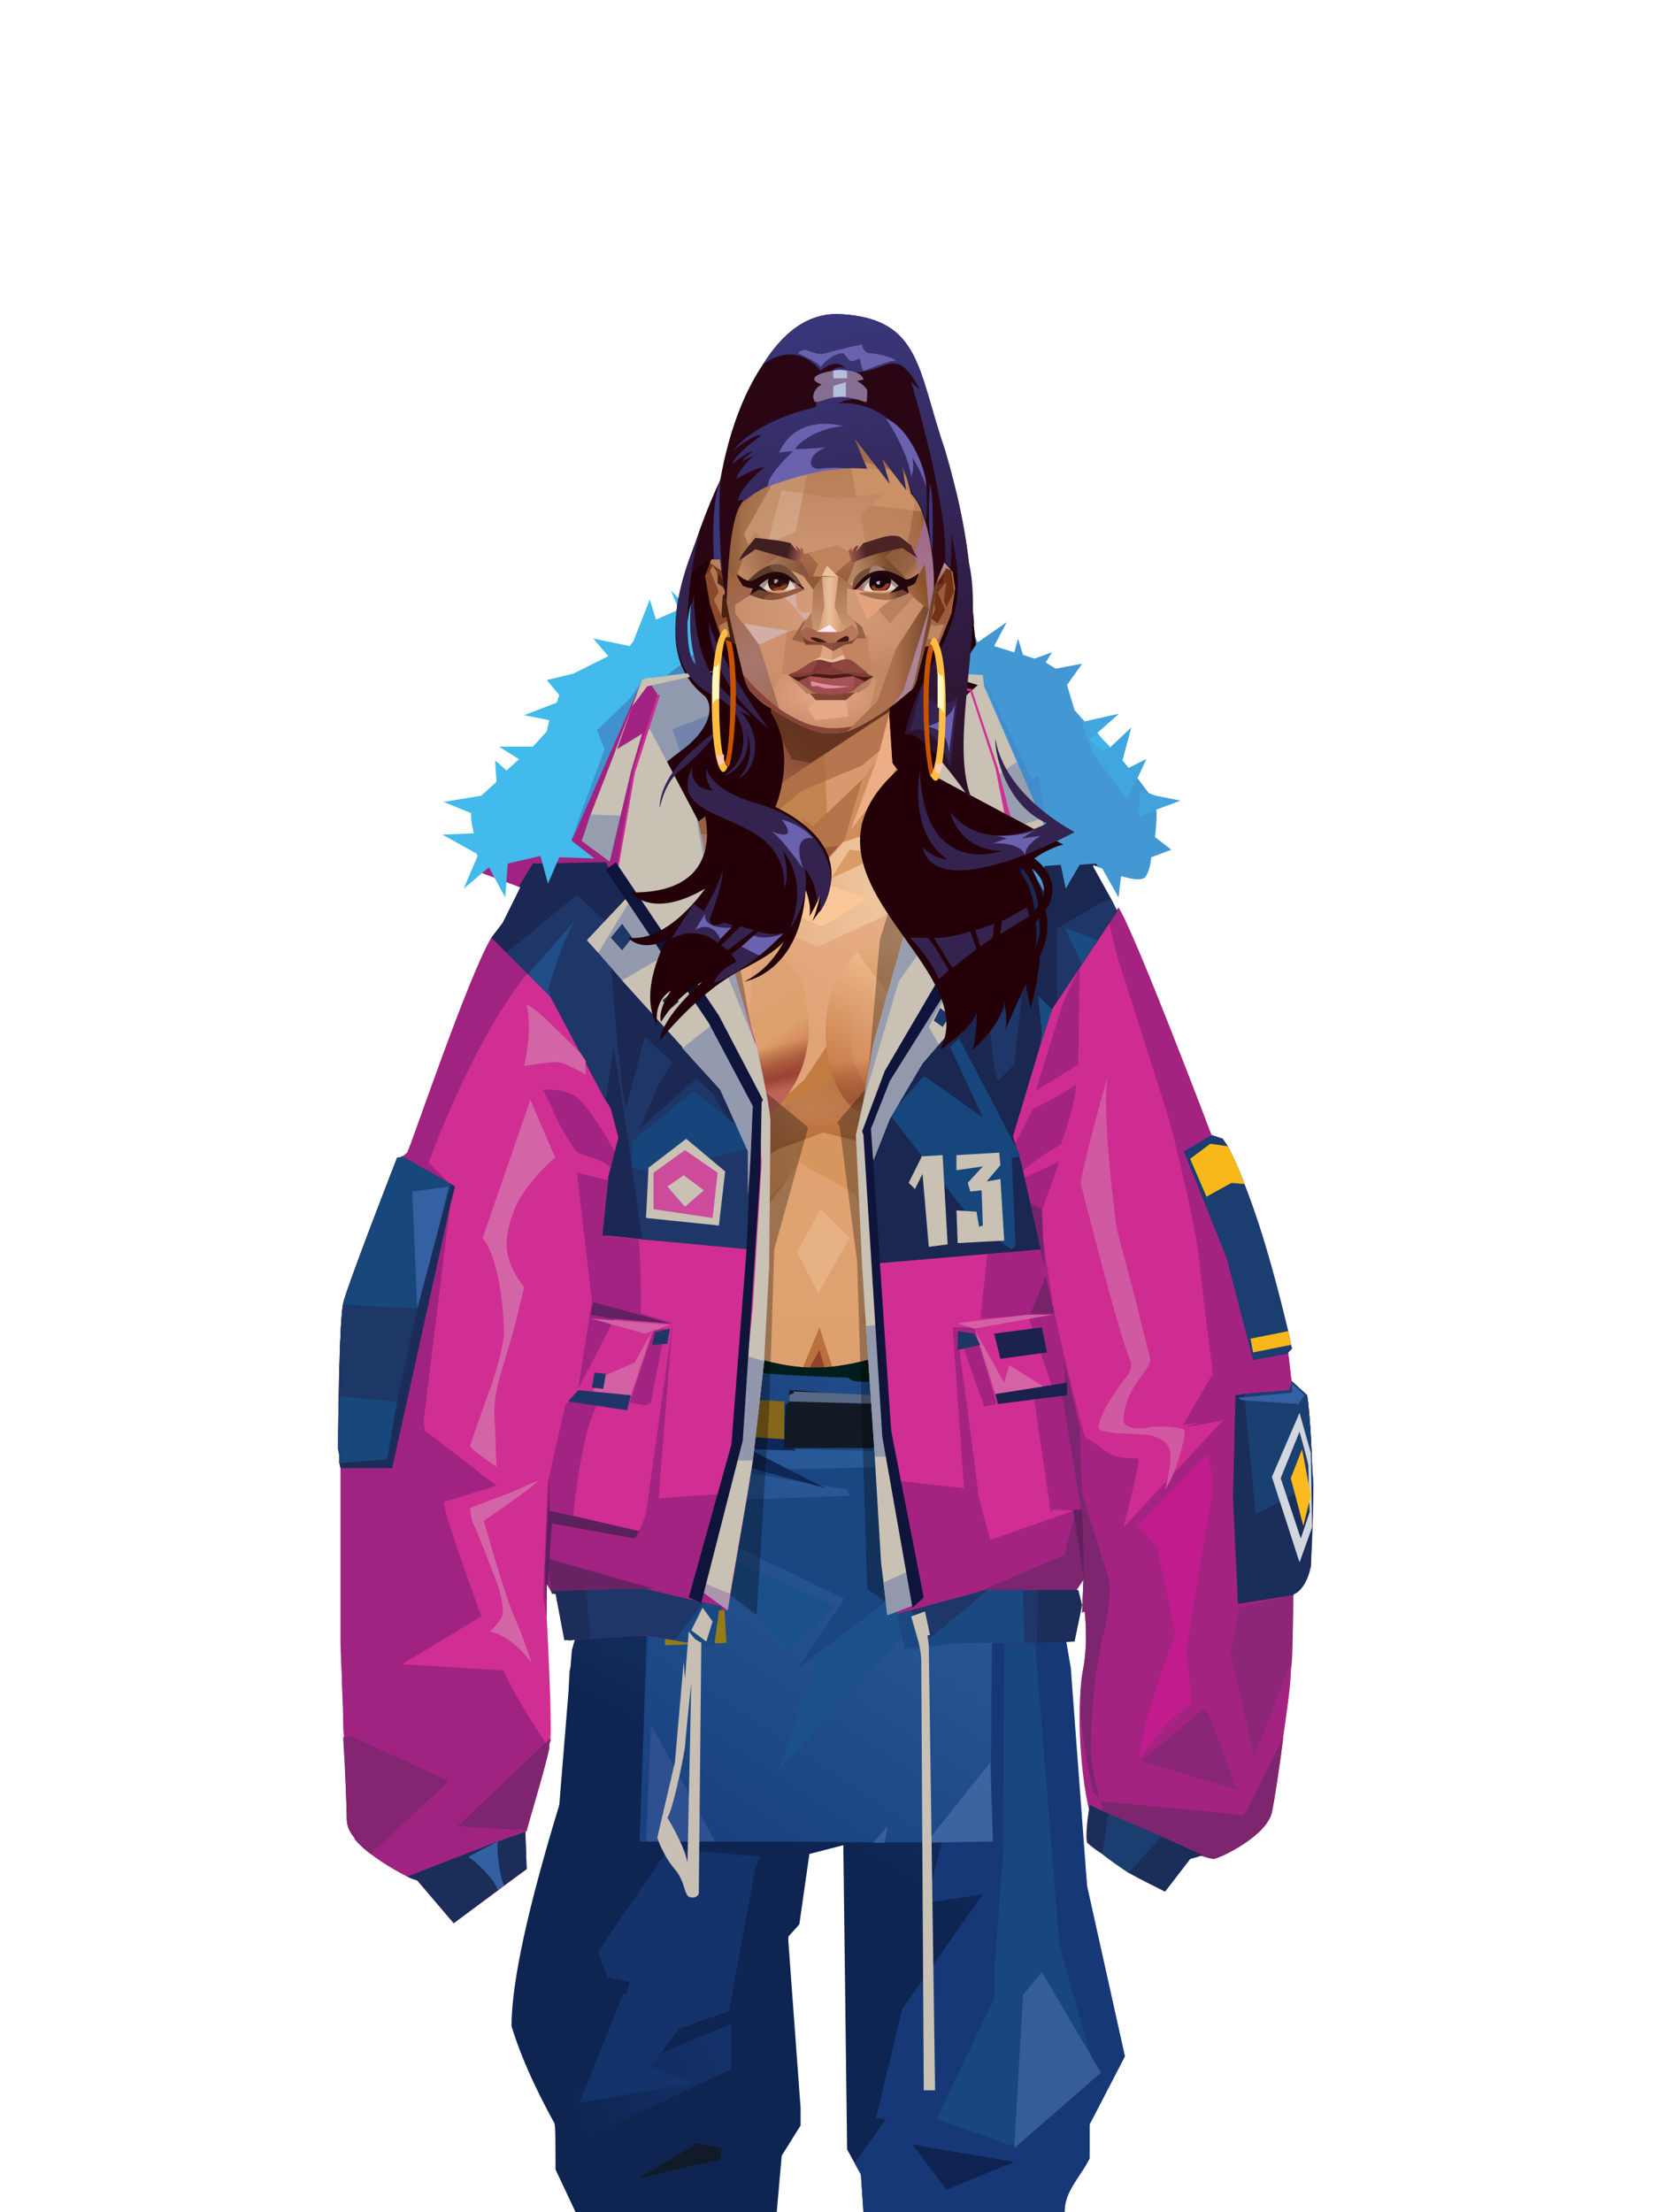 <?xml version="1.0" encoding="UTF-8"?>
<svg xmlns="http://www.w3.org/2000/svg" xmlns:xlink="http://www.w3.org/1999/xlink" width="1320px" height="1760px" viewBox="0 0 1320 1760" version="1.1">
<defs>




</defs>

<defs>
</defs>
<g transform="translate(488,458)" id="id-female-4_puffy_jacket_back-0">
<polygon points="67 194 67 194 67 194 67 194 27 124 22 133 1 141 2 138 18 96 25 87 81 76 96 76 103 75 106 85 117 103 113 160" fill="#9199ae" id="id-female-4_puffy_jacket_back-1">
</polygon>
<polygon points="129 127 126 161 66 209 66 188 63 172 60 161 47 122 90 106 96 76 103 75 129 105" fill="#7284ab" id="id-female-4_puffy_jacket_back-1">
</polygon>
<polygon points="113 172 66 209 66 188 62 173 63 172 116 125 113 160" fill="#596b91" id="id-female-4_puffy_jacket_back-1">
</polygon>
<polygon points="94 86 65 90 94 88" fill="#d22890" id="id-female-4_puffy_jacket_back-1">
</polygon>
<polygon points="103 75 62 77 42 80 27 38 52 27 46 12 58 24 62 22 61 9 65 12 67 20 76 8 76 7 100 1" fill="#42baeb" id="id-female-4_puffy_jacket_back-1">
</polygon>
<path d="M 103 75 L 64 77 L 62 77 L 42 80 L 66 61 L 66 60 L 70 40 C 70 40 70 34 72 27 C 73 22 75 12 76 8 L 76 7 L 103 1 L 103 75 Z" fill="#407fc2" id="id-female-4_puffy_jacket_back-1">
</path>
<polygon points="66 61 64 77 62 77 61 77 42 80" fill="#4288c8" id="id-female-4_puffy_jacket_back-1">
</polygon>
<polygon points="64 77 62 77 103 61 103 62 103 75" fill="#2466b1" id="id-female-4_puffy_jacket_back-1">
</polygon>
<path d="M 255 191 C 252 204 251 204 253 190 C 253 188 253 186 253 183 L 240 172 L 227 150 L 225 127 L 225 127 L 223 99 L 235 87 L 239 75 L 245 76 L 257 77 L 291 84 L 294 87 L 253 121 L 247 126 L 265 124 L 261 148 L 261 150 L 255 191 Z" fill="#989eb0" id="id-female-4_puffy_jacket_back-1">
</path>
<polygon points="261 150 218 126 216 98 239 75 245 76 228 120 253 121 247 126 265 124" fill="#7184aa" id="id-female-4_puffy_jacket_back-1">
</polygon>
<polygon points="217 127 219 149 232 171 252 183 259 147" fill="#5d7096" id="id-female-4_puffy_jacket_back-1">
</polygon>
<path d="M 274 78 L 239 76 L 241 67 L 248 31 L 267 26 L 275 12 L 278 31 C 280 33 290 53 290 53 L 298 55 L 274 78 Z" fill="#4398d3" id="id-female-4_puffy_jacket_back-1">
</path>
<polygon points="235 76 237 67 274 78" fill="#2467b1" id="id-female-4_puffy_jacket_back-1">
</polygon>
</g>
<defs>
</defs>
<path d="M 843 658 C 799 642 783 579 774 490 C 776 492 756 400 756 399 L 586 426 L 547 456 C 535 488 529 529 561 554 C 568 562 566 580 541 598 C 516 616 491 645 501 675 C 511 706 510 673 510 673 C 510 673 497 652 529 618 C 516 632 506 682 559 682 C 616 689 803 681 829 679 C 835 677 843 670 855 672 C 859 672 872 686 859 703 C 859 703 860 706 862 713 C 877 684 871 665 843 658 Z M 550 480 C 548 494 551 516 554 530 C 551 527 549 523 548 519 C 543 505 550 479 550 480 Z M 812 644 C 810 643 779 621 779 570 C 779 570 792 625 812 644 L 812 644 Z" fill="#240008" id="id-female-5_11_high_half_pony_back-0">
</path>
<defs>
<linearGradient x1="100%" y1="46%" x2="12%" y2="47%" id="id-female-6.6_base_6-0">
<stop stop-color="#c77f5b" offset="0%">
</stop>
<stop stop-color="#c17a5b" offset="21%">
</stop>
<stop stop-color="#eec59e" offset="46%">
</stop>
<stop stop-color="#e4a677" offset="80%">
</stop>
<stop stop-color="#e0a679" offset="100%">
</stop>
</linearGradient>
<linearGradient x1="53%" y1="81%" x2="50%" y2="21%" id="id-female-6.6_base_6-1">
<stop stop-color="#cd885b" offset="0%">
</stop>
<stop stop-color="#de9362" offset="24%">
</stop>
<stop stop-color="#df9352" offset="100%">
</stop>
</linearGradient>
<linearGradient x1="52%" y1="-4%" x2="46%" y2="70%" id="id-female-6.6_base_6-2">
<stop stop-color="#be7c52" offset="0%">
</stop>
<stop stop-color="#b26f41" offset="100%">
</stop>
</linearGradient>
<linearGradient x1="46%" y1="43%" x2="15%" y2="43%" id="id-female-6.6_base_6-3">
<stop stop-color="#e09c61" offset="0%">
</stop>
<stop stop-color="#b86e3c" offset="100%">
</stop>
</linearGradient>
<linearGradient x1="54%" y1="37%" x2="12%" y2="72%" id="id-female-6.6_base_6-4">
<stop stop-color="#53161c" offset="0%">
</stop>
<stop stop-color="#99554b" offset="100%">
</stop>
</linearGradient>
<linearGradient x1="40%" y1="14%" x2="61%" y2="85%" id="id-female-6.6_base_6-5">
<stop stop-color="#6e3017" offset="0%">
</stop>
<stop stop-color="#855820" offset="100%">
</stop>
</linearGradient>
<linearGradient x1="27%" y1="47%" x2="91%" y2="49%" id="id-female-6.6_base_6-6">
<stop stop-color="#d4917e" offset="0%">
</stop>
<stop stop-color="#ffcbb7" offset="100%">
</stop>
</linearGradient>
<linearGradient x1="47%" y1="60%" x2="49%" y2="79%" id="id-female-6.6_base_6-7">
<stop stop-color="#e79066" offset="0%">
</stop>
<stop stop-color="#e08f62" offset="60%">
</stop>
<stop stop-color="#edaf7d" offset="100%">
</stop>
</linearGradient>
<linearGradient x1="29%" y1="56%" x2="69%" y2="53%" id="id-female-6.6_base_6-8">
<stop stop-color="#d49053" offset="0%">
</stop>
<stop stop-color="#cd8a51" offset="8%">
</stop>
<stop stop-color="#da8359" offset="18%">
</stop>
<stop stop-color="#d6935a" offset="38%">
</stop>
<stop stop-color="#d08c58" offset="65%">
</stop>
<stop stop-color="#cd7d52" offset="81%">
</stop>
<stop stop-color="#bd754a" offset="100%">
</stop>
</linearGradient>
<linearGradient x1="47%" y1="45%" x2="54%" y2="46%" id="id-female-6.6_base_6-9">
<stop stop-color="#d27f4c" offset="0%">
</stop>
<stop stop-color="#c97947" offset="62%">
</stop>
<stop stop-color="#bc703a" offset="77%">
</stop>
<stop stop-color="#d18c59" offset="100%">
</stop>
</linearGradient>
<linearGradient x1="51%" y1="7%" x2="50%" y2="100%" id="id-female-6.6_base_6-10">
<stop stop-color="#d27748" offset="0%">
</stop>
<stop stop-color="#e29f6d" offset="75%">
</stop>
<stop stop-color="#da986b" offset="100%">
</stop>
</linearGradient>
<linearGradient x1="51%" y1="11%" x2="49%" y2="93%" id="id-female-6.6_base_6-11">
<stop stop-color="#dc915f" offset="0%">
</stop>
<stop stop-color="#d58e5b" offset="73%">
</stop>
<stop stop-color="#e39d67" offset="100%">
</stop>
</linearGradient>
<linearGradient x1="51%" y1="-5%" x2="48%" y2="96%" id="id-female-6.6_base_6-12">
<stop stop-color="#d68f5b" offset="0%">
</stop>
<stop stop-color="#cc8352" offset="100%">
</stop>
</linearGradient>
<linearGradient x1="50%" y1="19%" x2="50%" y2="69%" id="id-female-6.6_base_6-13">
<stop stop-color="#b46c3c" offset="0%">
</stop>
<stop stop-color="#70411f" offset="45%">
</stop>
<stop stop-color="#996644" offset="100%">
</stop>
</linearGradient>
<linearGradient x1="46%" y1="74%" x2="39%" y2="35%" id="id-female-6.6_base_6-14">
<stop stop-color="#b06f3a" offset="0%">
</stop>
<stop stop-color="#c66d4a" offset="51%">
</stop>
<stop stop-color="#9f6a38" offset="100%" stop-opacity="0">
</stop>
</linearGradient>
<linearGradient x1="46%" y1="16%" x2="49%" y2="82%" id="id-female-6.6_base_6-15">
<stop stop-color="#9b573d" offset="0%" stop-opacity="0.19">
</stop>
<stop stop-color="#5f3720" offset="100%">
</stop>
</linearGradient>
<linearGradient x1="41%" y1="19%" x2="50%" y2="100%" id="id-female-6.6_base_6-16">
<stop stop-color="#be6f4b" offset="0%">
</stop>
<stop stop-color="#9e5637" offset="100%">
</stop>
</linearGradient>
<linearGradient x1="50%" y1="31%" x2="45%" y2="50%" id="id-female-6.6_base_6-17">
<stop stop-color="#cc7848" offset="0%">
</stop>
<stop stop-color="#eda871" offset="100%">
</stop>
</linearGradient>
<linearGradient x1="51%" y1="22%" x2="50%" y2="100%" id="id-female-6.6_base_6-18">
<stop stop-color="#b0683c" offset="0%">
</stop>
<stop stop-color="#bd7658" offset="100%">
</stop>
</linearGradient>
<linearGradient x1="49%" y1="0%" x2="50%" y2="100%" id="id-female-6.6_base_6-19">
<stop stop-color="#d48549" offset="0%">
</stop>
<stop stop-color="#e29159" offset="100%">
</stop>
</linearGradient>
<linearGradient x1="44%" y1="15%" x2="50%" y2="100%" id="id-female-6.6_base_6-20">
<stop stop-color="#b76538" offset="0%">
</stop>
<stop stop-color="#a6633c" offset="100%">
</stop>
</linearGradient>
<linearGradient x1="52%" y1="21%" x2="49%" y2="83%" id="id-female-6.6_base_6-21">
<stop stop-color="#de8850" offset="0%">
</stop>
<stop stop-color="#e78e5d" offset="48%">
</stop>
<stop stop-color="#e29e63" offset="100%">
</stop>
</linearGradient>
<linearGradient x1="85%" y1="60%" x2="15%" y2="60%" id="id-female-6.6_base_6-22">
<stop stop-color="#d27c44" offset="0%">
</stop>
<stop stop-color="#c06a37" offset="100%">
</stop>
</linearGradient>
<linearGradient x1="50%" y1="-3%" x2="59%" y2="91%" id="id-female-6.6_base_6-23">
<stop stop-color="#cc885c" offset="0%">
</stop>
<stop stop-color="#c6814f" offset="53%">
</stop>
<stop stop-color="#c2794d" offset="66%">
</stop>
<stop stop-color="#ba6b3c" offset="100%">
</stop>
</linearGradient>
<linearGradient x1="55%" y1="48%" x2="46%" y2="33%" id="id-female-6.6_base_6-24">
<stop stop-color="#ce8355" offset="0%">
</stop>
<stop stop-color="#df905f" offset="86%">
</stop>
<stop stop-color="#d48f57" offset="100%">
</stop>
</linearGradient>
<linearGradient x1="50%" y1="19%" x2="50%" y2="78%" id="id-female-6.6_base_6-25">
<stop stop-color="#914919" offset="0%">
</stop>
<stop stop-color="#ab5722" offset="50%">
</stop>
<stop stop-color="#845026" offset="100%">
</stop>
</linearGradient>
<linearGradient x1="50%" y1="10%" x2="50%" y2="43%" id="id-female-6.6_base_6-26">
<stop stop-color="#c27b41" offset="0%">
</stop>
<stop stop-color="#c77e4a" offset="15%">
</stop>
<stop stop-color="#995b2a" offset="68%">
</stop>
<stop stop-color="#b97842" offset="100%">
</stop>
</linearGradient>
<linearGradient x1="89%" y1="50%" x2="7%" y2="52%" id="id-female-6.6_base_6-27">
<stop stop-color="#8e4d2a" offset="0%">
</stop>
<stop stop-color="#b77b5b" offset="53%" stop-opacity="0.199">
</stop>
<stop stop-color="#a66134" offset="75%">
</stop>
<stop stop-color="#8b532c" offset="100%">
</stop>
</linearGradient>
<linearGradient x1="44%" y1="70%" x2="86%" y2="30%" id="id-female-6.6_base_6-28">
<stop stop-color="#e0a476" offset="0%">
</stop>
<stop stop-color="#e8ad86" offset="100%">
</stop>
</linearGradient>
<linearGradient x1="33%" y1="92%" x2="61%" y2="25%" id="id-female-6.6_base_6-29">
<stop stop-color="#be7342" offset="0%">
</stop>
<stop stop-color="#d48f5d" offset="40%">
</stop>
<stop stop-color="#efbc8e" offset="100%">
</stop>
</linearGradient>
<linearGradient x1="35%" y1="94%" x2="47%" y2="12%" id="id-female-6.6_base_6-30">
<stop stop-color="#d99461" offset="0%">
</stop>
<stop stop-color="#d28a5a" offset="40%">
</stop>
<stop stop-color="#e8b587" offset="100%">
</stop>
</linearGradient>
<linearGradient x1="50%" y1="54%" x2="27%" y2="9%" id="id-female-6.6_base_6-31">
<stop stop-color="#f7ab80" offset="0%">
</stop>
<stop stop-color="#ddab90" offset="100%" stop-opacity="0.078">
</stop>
</linearGradient>
<linearGradient x1="50%" y1="0%" x2="93%" y2="69%" id="id-female-6.6_base_6-32">
<stop stop-color="#dca37f" offset="0%">
</stop>
<stop stop-color="#dda16b" offset="70%">
</stop>
<stop stop-color="#c66d49" offset="100%">
</stop>
</linearGradient>
<linearGradient x1="36%" y1="84%" x2="25%" y2="44%" id="id-female-6.6_base_6-33">
<stop stop-color="#c98762" offset="0%" stop-opacity="0.509">
</stop>
<stop stop-color="#90492c" offset="35%" stop-opacity="0.675">
</stop>
<stop stop-color="#762e17" offset="100%" stop-opacity="0">
</stop>
</linearGradient>
<linearGradient x1="63%" y1="95%" x2="43%" y2="20%" id="id-female-6.6_base_6-34">
<stop stop-color="#d38e55" offset="0%">
</stop>
<stop stop-color="#e4a97d" offset="46%">
</stop>
<stop stop-color="#ce824b" offset="100%">
</stop>
</linearGradient>
<linearGradient x1="40%" y1="0%" x2="50%" y2="86%" id="id-female-6.6_base_6-35">
<stop stop-color="#dea071" offset="0%">
</stop>
<stop stop-color="#c27945" offset="100%">
</stop>
</linearGradient>
<linearGradient x1="50%" y1="0%" x2="50%" y2="92%" id="id-female-6.6_base_6-36">
<stop stop-color="#e0a272" offset="0%">
</stop>
<stop stop-color="#dca16f" offset="100%">
</stop>
</linearGradient>
<linearGradient x1="33%" y1="79%" x2="21%" y2="44%" id="id-female-6.6_base_6-37">
<stop stop-color="#be6457" offset="0%">
</stop>
<stop stop-color="#983f32" offset="28%" stop-opacity="0.928">
</stop>
<stop stop-color="#762e17" offset="100%" stop-opacity="0">
</stop>
</linearGradient>
<linearGradient x1="4%" y1="47%" x2="92%" y2="45%" id="id-female-6.6_base_6-38">
<stop stop-color="#752b0f" offset="0%">
</stop>
<stop stop-color="#83391d" offset="17%" stop-opacity="0.753">
</stop>
<stop stop-color="#9e4b3d" offset="48%" stop-opacity="0.386">
</stop>
<stop stop-color="#94401f" offset="78%" stop-opacity="0.762">
</stop>
<stop stop-color="#88391a" offset="100%">
</stop>
</linearGradient>
<linearGradient x1="60%" y1="45%" x2="67%" y2="53%" id="id-female-6.6_base_6-39">
<stop stop-color="#d79463" offset="0%">
</stop>
<stop stop-color="#ffc6b2" offset="100%">
</stop>
</linearGradient>
<linearGradient x1="48%" y1="15%" x2="54%" y2="81%" id="id-female-6.6_base_6-40">
<stop stop-color="#d99776" offset="0%" stop-opacity="0.4">
</stop>
<stop stop-color="#e5a875" offset="100%">
</stop>
</linearGradient>
<linearGradient x1="47%" y1="44%" x2="50%" y2="61%" id="id-female-6.6_base_6-41">
<stop stop-color="#943b2f" offset="0%" stop-opacity="0.175">
</stop>
<stop stop-color="#61301b" offset="100%">
</stop>
</linearGradient>
<linearGradient x1="26%" y1="-7%" x2="50%" y2="96%" id="id-female-6.6_base_6-42">
<stop stop-color="#37373f" offset="0%">
</stop>
<stop stop-color="#19191d" offset="100%">
</stop>
</linearGradient>
<linearGradient x1="50%" y1="12%" x2="59%" y2="82%" id="id-female-6.6_base_6-43">
<stop stop-color="#252525" offset="0%">
</stop>
<stop stop-color="#101010" offset="100%">
</stop>
</linearGradient>
<linearGradient x1="25%" y1="-16%" x2="50%" y2="98%" id="id-female-6.6_base_6-44">
<stop stop-color="#37373f" offset="0%">
</stop>
<stop stop-color="#19191d" offset="100%">
</stop>
</linearGradient>
<linearGradient x1="75%" y1="39%" x2="50%" y2="93%" id="id-female-6.6_base_6-45">
<stop stop-color="#252525" offset="0%">
</stop>
<stop stop-color="#000000" offset="100%">
</stop>
</linearGradient>
</defs>
<g transform="translate(334,549)" id="id-female-6.6_base_6-46">
<polygon points="561 754 565 871 565 881 537 893 533 897 535 901 532 909 543 910 597 864" fill="#562003" id="id-female-6.6_base_6-47">
</polygon>
<polygon points="537 282 539 246 535 195 529 158 522 137 484 118 440 111 212 111 188 113 157 123 121 139 111 186 108 221 109 290" fill="url(#id-female-6.6_base_6-0)" id="id-female-6.6_base_6-47">
</polygon>
<polygon points="467 393 474 506 503 589 537 672 556 728 561 754 546 794 552 851 551 861 552 874 556 885 567 882 568 866 570 860 570 843 571 834 576 843 576 859 579 864 573 874 571 884 544 903 541 916 582 901 597 864 607 852 600 821 597 716 589 695 582 655 569 523 544 425" fill="url(#id-female-6.6_base_6-1)" id="id-female-6.6_base_6-47">
</polygon>
<polygon points="546 794 552 851 551 861 552 874 556 885 567 882 568 866 570 860 570 843 571 834 576 843 576 859 579 864 573 874 571 884 544 903 541 916 582 901 597 864 583 871 588 855 573 815 561 823" fill="url(#id-female-6.6_base_6-2)" id="id-female-6.6_base_6-47">
</polygon>
<polygon points="552 851 551 861 552 874 556 887 567 884 568 866 570 860 558 860" fill="#8a5125" id="id-female-6.6_base_6-47">
</polygon>
<polygon points="544 906 541 916 582 901 571 889" fill="#92502a" id="id-female-6.6_base_6-47">
</polygon>
<polygon points="561 754 548 789 566 819 586 806" fill="#bd8171" id="id-female-6.6_base_6-47">
</polygon>
<polygon points="486 648 477 599 453 529 440 504 437 490 439 460 449 402 456 340 188 343 198 411 202 493 162 596 153 638 266 693 319 721 386 693" fill="url(#id-female-6.6_base_6-3)" id="id-female-6.6_base_6-47">
</polygon>
<polygon points="486 648 477 599 453 529 440 504 437 490 439 460 449 402 456 340 296 353 376 634" fill="#d8965f" id="id-female-6.6_base_6-47">
</polygon>
<g transform="translate(188,0)" id="id-female-6.6_base_6-56">
<polygon points="274 114 253 111 232 100 201 76 188 58 184 1 93 1 88 64 25 111 1 113 103 123 121 135 134 138 149 121 161 117 187 119 225 114" fill="#d18c5e" id="id-female-6.6_base_6-47">
</polygon>
<polygon points="201 76 188 58 185 12 175 57 155 111 185 73" fill="#edad85" id="id-female-6.6_base_6-47">
</polygon>
<polygon points="149 1 93 1 88 64 108 126 121 135 133 138" fill="#c1844f" id="id-female-6.6_base_6-47">
</polygon>
<polygon points="116 102 120 113 118 115 136 135 150 119 164 71 125 108" fill="#b57449" id="id-female-6.6_base_6-60">
</polygon>
<polygon points="121 127 133 138 145 124" fill="#9f593a" id="id-female-6.6_base_6-61">
</polygon>
<polygon points="136 98 164 71 175 57 186 17 134 51" fill="#d9986e" id="id-female-6.6_base_6-62">
</polygon>
<polygon points="97 96 116 80 164 60 178 48 186 17 184 1 93 1 88 64 45 96" fill="#a3663f" opacity="0.654" id="id-female-6.6_base_6-47">
</polygon>
<polygon points="186 17 184 1 93 1 88 64 45 96 66 96" fill="url(#id-female-6.6_base_6-4)" opacity="0.467" id="id-female-6.6_base_6-47">
</polygon>
<polygon points="123 58 176 23 186 17 184 1 93 1 91 22 108 55" fill="#3b1d0b" opacity="0.434" id="id-female-6.6_base_6-47">
</polygon>
</g>
<polygon points="41 844 33 856 36 895 64 915 84 911 83 903 71 898 72 892 63 884 52 849" fill="url(#id-female-6.6_base_6-5)" id="id-female-6.6_base_6-47">
</polygon>
<polygon points="315 152 285 173 320 188 357 166" fill="#fbc799" id="id-female-6.6_base_6-67">
</polygon>
<polygon points="327 150 370 130 342 127" fill="#d99c66" id="id-female-6.6_base_6-68">
</polygon>
<polygon points="301 142 303 148 243 131 240 119 276 119" fill="#d89462" id="id-female-6.6_base_6-69">
</polygon>
<polygon points="159 149 206 123 269 123 303 144 297 118 188 113 157 123 121 139" fill="url(#id-female-6.6_base_6-6)" id="id-female-6.6_base_6-47">
</polygon>
<polygon points="157 123 121 139 153 167 196 134" fill="#eeb898" id="id-female-6.6_base_6-47">
</polygon>
<polygon points="89 584 77 541 62 551 45 658 34 712 25 741 25 762 10 817 0 845 14 870 25 901 58 919 72 919 69 913 61 905 50 899 37 874 37 852 43 845 52 855 50 887 56 901 64 905 66 901 66 882 72 836 72 800 69 781 64 773 66 735 85 684 121 599 162 510" fill="url(#id-female-6.6_base_6-7)" id="id-female-6.6_base_6-47">
</polygon>
<polygon points="89 584 77 541 62 551 45 658 48 715 121 599 162 510" fill="#d58d5d" id="id-female-6.6_base_6-47">
</polygon>
<polygon points="55 843 45 827 37 848 17 852 8 836 5 851 0 845 14 870 25 901 58 919 72 919 69 913 61 905 50 899 37 874 37 852 43 845 52 855 50 887 56 901 64 905 66 901 66 882 72 836" fill="#d18653" id="id-female-6.6_base_6-47">
</polygon>
<polygon points="53 882 52 892 56 901 64 905 66 901 66 882 67 876" fill="#c07847" id="id-female-6.6_base_6-47">
</polygon>
<polygon points="25 901 58 919 72 919 62 909 37 895" fill="#c07847" id="id-female-6.6_base_6-47">
</polygon>
<polygon points="160 467 145 488 108 578 45 777 48 797 64 773 66 735 85 684 121 599 162 510" fill="#ac6130" id="id-female-6.6_base_6-47">
</polygon>
<polygon points="169 1211 277 1211 282 1183 281 1150 284 1127 286 1114 285 1063 293 972 306 866 311 792 309 768 323 771 337 768 333 817 333 855 339 924 346 1008 348 1113 351 1130 353 1176 361 1211 461 1211 458 1191 456 1170 460 1133 461 1082 505 905 516 839 518 826 512 762 503 706 486 648 482 629 386 690 318 718 266 690 184 629 153 637 132 731 119 781 118 813 123 862 131 916 166 1094 176 1179" fill="url(#id-female-6.6_base_6-8)" id="id-female-6.6_base_6-47">
</polygon>
<polygon points="463 664 416 771 400 819 392 1125 359 1178 398 1204 441 1153 461 1082 505 905 516 839 518 826 515 789 490 714" fill="url(#id-female-6.6_base_6-9)" id="id-female-6.6_base_6-47">
</polygon>
<polygon points="422 1160 395 1199 365 1171 401 1149 384 1120 391 983 411 786 416 771 448 697 454 1013 445 1116 407 1149" fill="url(#id-female-6.6_base_6-10)" id="id-female-6.6_base_6-80">
</polygon>
<polygon points="121 139 111 186 108 221 109 290 96 438 89 464 69 510 89 585 162 510 167 425 162 241" fill="url(#id-female-6.6_base_6-11)" id="id-female-6.6_base_6-47">
</polygon>
<polygon points="101 466 103 488 106 510 160 447 179 359 164 232 187 184 186 179 132 181 161 234 161 321 149 376 151 384 123 461 114 466" fill="url(#id-female-6.6_base_6-12)" id="id-female-6.6_base_6-82">
</polygon>
<polygon points="96 438 89 464 69 510 51 621 101 520 96 476" fill="#ffb988" id="id-female-6.6_base_6-47">
</polygon>
<polygon points="96 451 128 365 134 316 121 139 111 186 108 221 109 290 96 438" fill="#c57e4b" id="id-female-6.6_base_6-47">
</polygon>
<polygon points="184 241 177 248 162 225 138 289 161 321 170 375 161 420 151 411 162 510 167 425 188 343" fill="url(#id-female-6.6_base_6-13)" id="id-female-6.6_base_6-47">
</polygon>
<polygon points="284 1127 286 1114 285 1063 293 972 306 866 311 792 309 768 323 771 337 768 333 817 333 855 339 924 346 1008 375 889 416 771 463 664 490 714 515 790 512 762 503 706 486 648 477 599 471 583 420 650 316 720 201 654 244 742 264 824 275 994" fill="url(#id-female-6.6_base_6-14)" id="id-female-6.6_base_6-47">
</polygon>
<polygon points="298 930 306 866 311 792 309 768 323 771 337 768 333 817 333 855 336 894 347 826 360 784 378 733 388 687 321 739 254 687 267 736 291 821" fill="url(#id-female-6.6_base_6-15)" id="id-female-6.6_base_6-47">
</polygon>
<polygon points="348 1093 348 1113 351 1130 353 1176 361 1211 461 1211 439 1155 422 1136 403 1148 429 1168 400 1202 370 1170 382 1125" fill="url(#id-female-6.6_base_6-16)" id="id-female-6.6_base_6-47">
</polygon>
<polygon points="10 855 8 836 5 851 0 845 14 870" fill="#af5f3e" id="id-female-6.6_base_6-47">
</polygon>
<polygon points="520 500 516 520 544 629 474 500 490 399" fill="url(#id-female-6.6_base_6-17)" id="id-female-6.6_base_6-90">
</polygon>
<polygon points="461 1211 458 1191 456 1170 460 1133 461 1082 439 1155 450 1211" fill="url(#id-female-6.6_base_6-18)" id="id-female-6.6_base_6-47">
</polygon>
<polygon points="220 1149 259 1115 240 1063 232 973 266 819 240 713 201 661 158 650 201 784 183 925 170 1083" fill="url(#id-female-6.6_base_6-19)" id="id-female-6.6_base_6-92">
</polygon>
<polygon points="169 1211 277 1211 282 1183 281 1150 284 1127 286 1114 286 1098 226 1211 207 1211 196 1121 173 1078 150 1014 166 1094 176 1179" fill="url(#id-female-6.6_base_6-20)" id="id-female-6.6_base_6-47">
</polygon>
<polygon points="173 1078 183 924 150 1014" fill="#c57442" id="id-female-6.6_base_6-47">
</polygon>
<polygon points="169 1211 239 1211 230 1196 204 1175 173 1150 176 1179" fill="#8e512e" opacity="0.574" id="id-female-6.6_base_6-47">
</polygon>
<polygon points="221 1130 240 1097 224 1063 224 983 240 804 217 698 190 668 212 771 212 910 190 998 181 1094" fill="url(#id-female-6.6_base_6-21)" id="id-female-6.6_base_6-92">
</polygon>
<polygon points="217 795 221 692 200 667 169 658 200 737" fill="#f0a76b" id="id-female-6.6_base_6-97">
</polygon>
<polygon points="511 476 492 419 481 447 484 356 521 274 533 417" fill="url(#id-female-6.6_base_6-22)" id="id-female-6.6_base_6-98">
</polygon>
<polygon points="569 523 544 425 542 346 537 282 539 246 535 195 529 158 522 137 494 161 419 158 471 211 516 290 525 411 511 477 518 507 535 462 562 543" fill="url(#id-female-6.6_base_6-23)" id="id-female-6.6_base_6-47">
</polygon>
<polygon points="486 389 533 243 501 167 464 207 451 247 463 265" fill="url(#id-female-6.6_base_6-24)" id="id-female-6.6_base_6-100">
</polygon>
<polygon points="473 490 474 506 503 589 537 672 556 728 561 754 567 712 543 623" fill="#ad6139" id="id-female-6.6_base_6-47">
</polygon>
<polygon points="460 328 466 378 474 506 490 425 486 392 469 274 479 230 461 260 454 251" fill="url(#id-female-6.6_base_6-25)" id="id-female-6.6_base_6-47">
</polygon>
<polygon points="440 504 437 490 439 460 449 402 456 340 458 328 325 282 188 343 198 411 202 493 162 596 157 621 161 633 169 599 173 570 204 506 202 458 217 402 286 365 321 352 353 360 422 402 431 493 437 520" fill="url(#id-female-6.6_base_6-26)" id="id-female-6.6_base_6-47">
</polygon>
<polygon points="451 385 456 340 458 328 364 340 330 308 268 343 188 343 194 379 262 368 312 343 335 340 381 368" fill="url(#id-female-6.6_base_6-27)" id="id-female-6.6_base_6-47">
</polygon>
<polygon points="286 328 306 310 330 274 453 252 464 205 421 156 317 204 219 165 210 154 188 180" fill="url(#id-female-6.6_base_6-28)" id="id-female-6.6_base_6-105">
</polygon>
<path d="M 422 195 L 405 190 C 377 190 357 198 343 214 C 329 230 322 250 323 276 C 324 301 331 320 345 333 C 365 351 384 356 405 356 C 425 356 444 347 450 342 C 454 339 457 335 460 328 C 463 323 466 317 467 308 C 469 294 466 276 457 254 L 422 195 Z" fill="url(#id-female-6.6_base_6-29)" id="id-female-6.6_base_6-106">
</path>
<path d="M 422 195 L 417 175 C 386 188 366 196 358 201 C 355 203 351 206 348 208 C 348 209 381 253 448 342 C 454 338 459 332 463 324 C 469 310 469 301 469 293 C 469 287 465 275 459 257 L 422 195 Z" fill="url(#id-female-6.6_base_6-30)" id="id-female-6.6_base_6-106">
</path>
<path d="M 375 226 C 338 253 343 276 343 284 C 343 291 353 319 371 335 C 379 342 422 349 447 331 C 468 316 472 294 458 265 C 427 221 400 208 375 226 Z" fill="url(#id-female-6.6_base_6-31)" opacity="0.282" id="id-female-6.6_base_6-106">
</path>
<path d="M 272 205 C 260 199 243 200 221 209 C 187 227 169 258 168 303 C 167 319 184 342 190 346 C 197 351 212 356 239 353 C 257 351 272 344 284 333 C 303 312 312 288 309 260 C 305 217 291 214 272 205 Z" fill="url(#id-female-6.6_base_6-32)" id="id-female-6.6_base_6-109">
</path>
<path d="M 340 285 C 333 252 328 240 326 248 C 324 254 323 263 323 276 C 324 301 331 320 345 333 C 365 351 382 356 404 356 C 425 356 444 347 450 342 C 456 337 465 325 468 308 C 472 290 465 276 463 268 C 461 263 460 259 458 255 L 442 290 L 399 304 L 366 300 L 340 285 Z" fill="url(#id-female-6.6_base_6-33)" id="id-female-6.6_base_6-106">
</path>
<path d="M 153 637 L 149 654 L 132 731 L 130 739 C 133 730 135 723 137 718 C 140 709 147 691 149 680 C 151 671 155 655 161 633 L 172 570 L 162 596 L 153 637 Z" fill="#7d362e" id="id-female-6.6_base_6-47">
</path>
<path d="M 259 203 C 254 199 240 185 217 163 L 210 153 L 186 180 C 192 211 192 231 186 239 C 175 256 168 277 168 303 C 168 324 190 352 239 344 C 252 342 274 217 259 203 Z" fill="#e3a87c" id="id-female-6.6_base_6-109">
</path>
<polygon points="175 565 203 550 234 558 241 520 203 455 203 507" fill="#a95e2e" id="id-female-6.6_base_6-113">
</polygon>
<polygon points="241 442 241 518 229 556 233 629 266 657 316 707 381 659 395 629 364 504 350 504 301 380" fill="url(#id-female-6.6_base_6-34)" id="id-female-6.6_base_6-114">
</polygon>
<polygon points="432 626 427 589 407 518 414 505 450 568 470 618" fill="url(#id-female-6.6_base_6-35)" id="id-female-6.6_base_6-115">
</polygon>
<polygon points="302 376 254 442 254 546 302 590 364 568 364 504 350 504 376 454 345 400" fill="url(#id-female-6.6_base_6-36)" id="id-female-6.6_base_6-114">
</polygon>
<polygon points="317 480 342 436 319 413 300 447" fill="#e6b183" id="id-female-6.6_base_6-117">
</polygon>
<polygon points="304 541 318 507 329 541 314 549" fill="#ba703e" id="id-female-6.6_base_6-118">
</polygon>
<polygon points="306 543 316 578 329 541" fill="#d4925e" id="id-female-6.6_base_6-119">
</polygon>
<path d="M 178 333 C 179 334 180 336 182 338 C 184 342 186 343 189 346 C 190 347 197 351 206 353 C 215 354 226 355 239 353 C 257 351 272 344 284 333 C 293 322 299 313 302 305 C 304 301 307 293 309 277 C 310 274 310 268 309 260 L 228 277 L 207 295 L 178 333 Z" fill="url(#id-female-6.6_base_6-37)" id="id-female-6.6_base_6-109">
</path>
<polygon points="306 543 308 550 324 556 329 541" fill="#e6b183" id="id-female-6.6_base_6-119">
</polygon>
<polygon points="308 543 318 525 323 542 314 548" fill="#8f4427" id="id-female-6.6_base_6-122">
</polygon>
<polygon points="152 641 162 596 176 561 185 617 214 602 246 628 323 690 404 628 423 605 454 605 470 577 477 599 482 629 388 689 337 768 323 771 309 768 259 688 175 639 142 688" fill="url(#id-female-6.6_base_6-38)" opacity="0.442" id="id-female-6.6_base_6-123">
</polygon>
<polygon points="490 154 522 137 484 118 412 123" fill="url(#id-female-6.6_base_6-39)" id="id-female-6.6_base_6-47">
</polygon>
<polygon points="573 785 588 829 602 858 607 852 600 821 597 716 576 763" fill="#e19271" id="id-female-6.6_base_6-47">
</polygon>
<polygon points="574 722 589 695 582 655 533 542" fill="url(#id-female-6.6_base_6-40)" id="id-female-6.6_base_6-47">
</polygon>
<polygon points="172 640 241 690 309 768 323 771 338 768 395 706 469 661 404 650 313 706 217 629" fill="url(#id-female-6.6_base_6-41)" opacity="0.571" id="id-female-6.6_base_6-127">
</polygon>
<g transform="translate(188,270)" id="id-female-6.6_base_6-128">
<polygon points="207 13 207 10 217 2 220 2 239 21 258 39 260 42 250 51 246 52 226 33" fill="url(#id-female-6.6_base_6-42)" id="id-female-6.6_base_6-129">
</polygon>
<polygon points="208 40 218 50 222 50 240 33 257 13 257 9 247 0 244 1 230 19 209 36" fill="url(#id-female-6.6_base_6-43)" id="id-female-6.6_base_6-130">
</polygon>
<polygon points="1 13 1 10 10 2 15 2 32 21 50 39 52 42 42 52 38 52 19 33" fill="url(#id-female-6.6_base_6-44)" id="id-female-6.6_base_6-129">
</polygon>
<polygon points="0 43 10 53 14 53 33 35 50 15 50 11 40 3 36 4 19 23 1 39" fill="url(#id-female-6.6_base_6-45)" id="id-female-6.6_base_6-130">
</polygon>
</g>
</g>
<defs>
<linearGradient x1="69%" y1="0%" x2="69%" y2="21%" id="id-female-6.8_face_6-0">
<stop stop-color="#bb95af" offset="0%">
</stop>
<stop stop-color="#a56846" offset="100%">
</stop>
</linearGradient>
<radialGradient cx="50%" cy="61%" r="61%" id="id-female-6.8_face_6-1" fx="50%" fy="61%" gradientTransform="translate(0.5,0.609) scale(1,0.694) rotate(180) scale(1,1) translate(-0.5,-0.609)">
<stop stop-color="#d69e7b" offset="0%">
</stop>
<stop stop-color="#bf8763" offset="100%">
</stop>
</radialGradient>
<radialGradient cx="50%" cy="74%" r="74%" id="id-female-6.8_face_6-2" fx="50%" fy="74%" gradientTransform="translate(0.5,0.744) scale(0.748,1) rotate(-90) scale(1,0.864) translate(-0.5,-0.744)">
<stop stop-color="#deb99d" offset="0%">
</stop>
<stop stop-color="#89522f" offset="100%">
</stop>
</radialGradient>
<linearGradient x1="39%" y1="37%" x2="50%" y2="61%" id="id-female-6.8_face_6-3">
<stop stop-color="#cd926d" offset="0%">
</stop>
<stop stop-color="#c28864" offset="100%">
</stop>
</linearGradient>
<radialGradient cx="50%" cy="37%" r="75%" id="id-female-6.8_face_6-4" fx="50%" fy="37%" gradientTransform="translate(0.5,0.372) scale(0.536,1) rotate(90) scale(1,2) translate(-0.5,-0.372)">
<stop stop-color="#e5a88a" offset="0%">
</stop>
<stop stop-color="#c18662" offset="100%">
</stop>
</radialGradient>
<radialGradient cx="52%" cy="68%" r="169%" id="id-female-6.8_face_6-5" fx="52%" fy="68%" gradientTransform="translate(0.522,0.681) scale(1,0.367) rotate(-105) translate(-0.522,-0.681)">
<stop stop-color="#a77870" offset="0%">
</stop>
<stop stop-color="#9d6039" offset="100%">
</stop>
</radialGradient>
<linearGradient x1="100%" y1="63%" x2="50%" y2="63%" id="id-female-6.8_face_6-6">
<stop stop-color="#613821" offset="0%">
</stop>
<stop stop-color="#ac704e" offset="100%">
</stop>
</linearGradient>
<linearGradient x1="91%" y1="62%" x2="50%" y2="78%" id="id-female-6.8_face_6-7">
<stop stop-color="#8b532c" offset="0%">
</stop>
<stop stop-color="#a46a47" offset="100%">
</stop>
</linearGradient>
<linearGradient x1="39%" y1="5%" x2="39%" y2="73%" id="id-female-6.8_face_6-8">
<stop stop-color="#9f6a88" offset="0%">
</stop>
<stop stop-color="#ab8495" offset="100%">
</stop>
</linearGradient>
<linearGradient x1="38%" y1="50%" x2="38%" y2="58%" id="id-female-6.8_face_6-9">
<stop stop-color="#d2aea4" offset="0%">
</stop>
<stop stop-color="#996343" offset="100%">
</stop>
</linearGradient>
<linearGradient x1="28%" y1="92%" x2="75%" y2="13%" id="id-female-6.8_face_6-10">
<stop stop-color="#b88261" offset="0%">
</stop>
<stop stop-color="#b88260" offset="100%">
</stop>
</linearGradient>
<linearGradient x1="64%" y1="50%" x2="0%" y2="68%" id="id-female-6.8_face_6-11">
<stop stop-color="#9c6849" offset="0%">
</stop>
<stop stop-color="#c18a67" offset="100%">
</stop>
</linearGradient>
<linearGradient x1="38%" y1="38%" x2="90%" y2="78%" id="id-female-6.8_face_6-12">
<stop stop-color="#8e5b3d" offset="0%">
</stop>
<stop stop-color="#976445" offset="66%">
</stop>
<stop stop-color="#b6805f" offset="100%">
</stop>
</linearGradient>
<linearGradient x1="22%" y1="54%" x2="78%" y2="45%" id="id-female-6.8_face_6-13">
<stop stop-color="#b68663" offset="0%">
</stop>
<stop stop-color="#7b482a" offset="100%">
</stop>
</linearGradient>
<linearGradient x1="23%" y1="50%" x2="73%" y2="59%" id="id-female-6.8_face_6-14">
<stop stop-color="#a77455" offset="0%">
</stop>
<stop stop-color="#86583f" offset="100%">
</stop>
</linearGradient>
<linearGradient x1="50%" y1="14%" x2="50%" y2="125%" id="id-female-6.8_face_6-15">
<stop stop-color="#a66e4d" offset="0%">
</stop>
<stop stop-color="#905938" offset="100%">
</stop>
</linearGradient>
<linearGradient x1="50%" y1="0%" x2="50%" y2="100%" id="id-female-6.8_face_6-16">
<stop stop-color="#a66e4d" offset="0%">
</stop>
<stop stop-color="#cc9775" offset="100%">
</stop>
</linearGradient>
<linearGradient x1="50%" y1="34%" x2="50%" y2="100%" id="id-female-6.8_face_6-17">
<stop stop-color="#b47851" offset="0%">
</stop>
<stop stop-color="#b57d5d" offset="100%">
</stop>
</linearGradient>
<linearGradient x1="0%" y1="50%" x2="87%" y2="50%" id="id-female-6.8_face_6-18">
<stop stop-color="#d89a72" offset="0%">
</stop>
<stop stop-color="#ebc09e" offset="50%">
</stop>
<stop stop-color="#d89a72" offset="100%">
</stop>
</linearGradient>
<linearGradient x1="83%" y1="50%" x2="22%" y2="58%" id="id-female-6.8_face_6-19">
<stop stop-color="#b9785b" offset="0%">
</stop>
<stop stop-color="#a7644e" offset="100%">
</stop>
</linearGradient>
<linearGradient x1="59%" y1="52%" x2="79%" y2="50%" id="id-female-6.8_face_6-20">
<stop stop-color="#a46d4d" offset="0%">
</stop>
<stop stop-color="#6e4331" offset="100%">
</stop>
</linearGradient>
<linearGradient x1="66%" y1="52%" x2="50%" y2="53%" id="id-female-6.8_face_6-21">
<stop stop-color="#945a3d" offset="0%">
</stop>
<stop stop-color="#885034" offset="100%">
</stop>
</linearGradient>
<linearGradient x1="50%" y1="56%" x2="44%" y2="48%" id="id-female-6.8_face_6-22">
<stop stop-color="#923f20" offset="0%">
</stop>
<stop stop-color="#472214" offset="100%">
</stop>
</linearGradient>
<linearGradient x1="50%" y1="62%" x2="44%" y2="45%" id="id-female-6.8_face_6-23">
<stop stop-color="#923f20" offset="0%">
</stop>
<stop stop-color="#472214" offset="100%">
</stop>
</linearGradient>
<linearGradient x1="106%" y1="53%" x2="76%" y2="50%" id="id-female-6.8_face_6-24">
<stop stop-color="#c06f5a" offset="0%">
</stop>
<stop stop-color="#401f21" offset="100%">
</stop>
</linearGradient>
<linearGradient x1="-8%" y1="55%" x2="25%" y2="53%" id="id-female-6.8_face_6-25">
<stop stop-color="#c06e59" offset="0%">
</stop>
<stop stop-color="#4c2426" offset="100%">
</stop>
</linearGradient>
<linearGradient x1="50%" y1="20%" x2="50%" y2="100%" id="id-female-6.8_face_6-26">
<stop stop-color="#a95357" offset="0%">
</stop>
<stop stop-color="#9c4a4c" offset="100%">
</stop>
</linearGradient>
</defs>
<g transform="translate(561,332)" id="id-female-6.8_face_6-27">
<g transform="translate(172,115)" id="id-female-6.8_face_6-28">
<polygon points="14 1 18 0 25 8 27 21 24 41 14 66 0 68" fill="url(#id-female-6.8_face_6-0)" id="id-female-6.8_face_6-29">
</polygon>
<polygon points="12 48 19 50 23 42 26 24 20 12 12 22" fill="#9d5d3d" id="id-female-6.8_face_6-30">
</polygon>
<polygon points="11 21 17 10 20 5 24 7 26 24 20 36 18 31 20 16 9 29" fill="#713215" id="id-female-6.8_face_6-31">
</polygon>
<polygon points="10 28 11 38 8 45 13 49 19 38 13 24" fill="#713215" id="id-female-6.8_face_6-32">
</polygon>
<polygon points="12 18 17 17 18 9" fill="#5e1c1d" id="id-female-6.8_face_6-33">
</polygon>
<polygon points="18 50 10 51 8 50 5 61 12 63 14 61" fill="#be8864" id="id-female-6.8_face_6-34">
</polygon>
</g>
<g transform="translate(0,113)" id="id-female-6.8_face_6-35">
<polygon points="13 0 5 0 0 13 4 36 13 63 25 67" fill="#77391d" id="id-female-6.8_face_6-36">
</polygon>
<polygon points="5 9 0 13 4 36 13 63 25 67 13 24" fill="#8a492b" id="id-female-6.8_face_6-36">
</polygon>
<polygon points="18 46 14 47 7 32 11 26 4 9 6 5 16 20 17 29" fill="#b27651" id="id-female-6.8_face_6-38">
</polygon>
<polygon points="13 62 20 62 18 49 11 53" fill="#b27651" id="id-female-6.8_face_6-39">
</polygon>
<polygon points="25 68 13 63 20 62 17 46 14 47 13 44 14 29 17 26 14 22 10 19 10 11 17 20" fill="#492111" id="id-female-6.8_face_6-40">
</polygon>
<polygon points="13 9 4 3 5 0 12 0" fill="#bb805d" id="id-female-6.8_face_6-41">
</polygon>
</g>
<path d="M 29 199 C 21 167 16 144 15 130 C 4 44 33 0 103 0 C 180 0 191 63 186 119 C 183 157 173 191 170 202 C 169 206 168 214 164 217 C 152 228 130 244 113 250 C 108 252 95 251 92 251 C 77 247 52 234 36 218 C 34 215 31 209 29 199 Z" fill="url(#id-female-6.8_face_6-1)" id="id-female-6.8_face_6-42">
</path>
<polygon points="32 104 40 91 49 101 72 91 83 36 53 39 28 83" fill="#deb99d" opacity="0.497" id="id-female-6.8_face_6-43">
</polygon>
<path d="M 15 130 C 4 44 33 0 103 0 C 180 0 191 63 186 119 L 166 114 L 161 101 L 167 68 C 159 55 158 51 147 43 C 142 40 113 40 59 43 L 31 93 L 35 103 L 24 131 L 15 130 Z" fill="url(#id-female-6.8_face_6-2)" id="id-female-6.8_face_6-42">
</path>
<polygon points="28 117 28 73 69 24 134 24 172 49 172 134 132 129 124 78 141 61 105 65 61 58 45 117" fill="#b3754b" opacity="0.36" id="id-female-6.8_face_6-45">
</polygon>
<polygon points="115 32 172 49 172 75 132 70 141 61 120 63" fill="#d99f71" opacity="0.503" id="id-female-6.8_face_6-45">
</polygon>
<polygon points="42 181 65 170 128 173 155 186 137 233 51 226" fill="url(#id-female-6.8_face_6-3)" id="id-female-6.8_face_6-47">
</polygon>
<polygon points="58 235 52 221 61 204 132 206 137 209 130 235 116 248 90 249" fill="url(#id-female-6.8_face_6-4)" id="id-female-6.8_face_6-48">
</polygon>
<path d="M 29 199 C 21 167 16 144 15 130 C 14 122 13 114 13 106 L 22 129 L 29 113 L 43 137 L 24 149 L 24 156 L 43 181 L 59 232 C 54 234 46 229 36 218 C 34 215 31 209 29 199 Z" fill="url(#id-female-6.8_face_6-5)" id="id-female-6.8_face_6-42">
</path>
<path d="M 59 232 C 71 240 82 245 90 246 C 98 248 109 248 121 245 C 117 248 115 249 113 250 C 108 252 95 251 92 251 C 77 247 52 234 36 218 C 34 216 32 211 30 204 C 36 212 46 222 59 232 Z" fill="#894339" id="id-female-6.8_face_6-42">
</path>
<path d="M 184 63 C 187 81 188 100 186 119 C 183 157 173 191 170 202 C 169 206 168 214 164 217 C 152 228 130 244 113 250 L 137 226 L 152 184 L 174 150 L 148 128 L 170 120 L 184 63 Z" fill="url(#id-female-6.8_face_6-6)" id="id-female-6.8_face_6-42">
</path>
<polygon points="178 153 148 128 176 117" fill="url(#id-female-6.8_face_6-7)" id="id-female-6.8_face_6-42">
</polygon>
<path d="M 175 80 L 185 120 C 173 183 166 215 164 217 C 160 220 155 224 150 229 L 158 217 L 178 153 L 175 117 L 170 125 L 165 114 L 175 80 Z" fill="url(#id-female-6.8_face_6-8)" id="id-female-6.8_face_6-42">
</path>
<polygon points="82 232 88 225 112 224 114 238 88 241" fill="#e5a98a" id="id-female-6.8_face_6-54">
</polygon>
<polygon points="61 204 65 171 96 163 129 174 133 206" fill="#c38561" id="id-female-6.8_face_6-55">
</polygon>
<polygon points="81 217 88 225 112 225 123 216 97 216" fill="#7d4632" id="id-female-6.8_face_6-56">
</polygon>
<polygon points="66 205 81 220 122 219 130 214 134 206" fill="#b17d5d" id="id-female-6.8_face_6-57">
</polygon>
<path d="M 128 176 L 125 167 L 116 159 L 83 155 C 79 156 76 155 74 153 C 73 151 72 146 72 140 L 62 143 C 65 145 67 147 70 150 C 73 153 76 157 79 161 L 69 177 L 81 180 L 119 176 L 128 176 Z" fill="url(#id-female-6.8_face_6-9)" id="id-female-6.8_face_6-58">
</path>
<polygon points="31 164 67 170 43 181" fill="#d2aea4" id="id-female-6.8_face_6-59">
</polygon>
<polygon points="91 193 95 177 102 179 101 196" fill="#dfa483" id="id-female-6.8_face_6-60">
</polygon>
<polygon points="102 179 101 197 112 196 106 175" fill="#cd9271" id="id-female-6.8_face_6-61">
</polygon>
<polygon points="153 141 129 161 118 136 144 145" fill="#e2a37c" id="id-female-6.8_face_6-62">
</polygon>
<polygon points="138 153 159 136 166 143 147 164" fill="url(#id-female-6.8_face_6-10)" id="id-female-6.8_face_6-62">
</polygon>
<polygon points="87 193 91 191 101 193 110 189 112 193 100 198" fill="#eabd9c" id="id-female-6.8_face_6-64">
</polygon>
<polygon points="34 132 26 124 32 107 50 99 69 108" fill="url(#id-female-6.8_face_6-11)" id="id-female-6.8_face_6-65">
</polygon>
<polygon points="153 130 134 111 145 101 159 101 167 111 171 123 166 132" fill="url(#id-female-6.8_face_6-12)" id="id-female-6.8_face_6-66">
</polygon>
<g transform="translate(42,102)" id="id-female-6.8_face_6-67">
<path d="M 73 31 C 80 24 87 20 94 19 C 101 19 109 21 118 26 L 113 21 L 101 9 L 108 3 L 73 7 L 67 30 L 73 31 Z" fill="url(#id-female-6.8_face_6-13)" id="id-female-6.8_face_6-68">
</path>
<path d="M 1 22 L 6 16 L 18 7 L 8 2 L 36 5 L 46 31 C 37 24 29 20 22 19 C 15 17 8 18 1 22 Z" fill="url(#id-female-6.8_face_6-14)" id="id-female-6.8_face_6-69">
</path>
<polygon points="63 0 79 9 71 30 42 26 32 8" fill="url(#id-female-6.8_face_6-15)" id="id-female-6.8_face_6-70">
</polygon>
<polygon points="63 0 78 8 55 28 43 26 48 15 40 6" fill="#bf845c" id="id-female-6.8_face_6-70">
</polygon>
<path d="M 34 69 C 35 67 35 65 36 64 C 37 61 40 57 43 53 L 44 35 L 51 24 L 64 24 L 75 32 L 75 35 L 71 34 L 71 54 C 75 58 77 60 78 62 C 79 64 79 66 80 69 L 34 69 Z" fill="url(#id-female-6.8_face_6-16)" id="id-female-6.8_face_6-72">
</path>
<path d="M 34 69 C 35 67 35 65 36 64 C 38 59 42 56 42 53 L 44 69 L 34 69 Z" fill="url(#id-female-6.8_face_6-17)" id="id-female-6.8_face_6-72">
</path>
<polygon points="44 35 36 24 51 25" fill="#905938" id="id-female-6.8_face_6-74">
</polygon>
<polygon points="51 25 53 49 48 68 57 71 69 67 61 49 64 25" fill="url(#id-female-6.8_face_6-18)" id="id-female-6.8_face_6-75">
</polygon>
<polygon points="35 71 38 79 51 79 60 84 69 79 75 78 79 73 80 71 57 72" fill="#672f24" opacity="0.696" id="id-female-6.8_face_6-76">
</polygon>
<path d="M 45 77 C 38 76 35 73 34 69 C 36 67 38 65 39 65 C 40 65 43 66 49 69 L 66 69 L 70 66 L 75 63 L 80 68 L 80 71 C 78 74 76 76 73 76 C 72 77 70 75 69 75 C 67 75 66 76 62 77 C 59 78 56 77 51 77 C 51 77 46 77 45 77 Z" fill="url(#id-female-6.8_face_6-19)" id="id-female-6.8_face_6-77">
</path>
<path d="M 48 77 C 42 75 41 73 43 73 C 46 73 50 74 55 77 L 48 77 Z" fill="#3d1811" id="id-female-6.8_face_6-78">
</path>
<path d="M 62 77 C 65 74 68 73 70 72 C 72 72 73 73 72 76 L 62 77 Z" fill="#3d1811" id="id-female-6.8_face_6-79">
</path>
<polygon points="47 64 53 69 63 63" transform="translate(55,66) rotate(-177) translate(-55,-66)" fill="#fbeaf6" id="id-female-6.8_face_6-80">
</polygon>
<polygon points="51 24 55 16 64 25" fill="#ebc09e" id="id-female-6.8_face_6-81">
</polygon>
</g>
<g transform="translate(25,117)" id="id-female-6.8_face_6-82">
<path d="M 9 13 C 17 5 24 0 32 0 C 39 0 46 6 52 17 L 9 13 Z" fill="#583b28" id="id-female-6.8_face_6-83">
</path>
<path d="M 34 8 C 25 3 24 0 32 0 C 39 0 46 6 52 17 L 34 8 Z" fill="#704e3a" id="id-female-6.8_face_6-83">
</path>
<path d="M 92 20 C 92 10 98 4 109 2 C 119 0 128 4 135 13 L 92 20 Z" fill="#734e38" id="id-female-6.8_face_6-85">
</path>
<path d="M 106 13 C 105 6 106 2 110 1 C 114 1 118 3 121 8 L 106 13 Z" fill="#aa7f71" id="id-female-6.8_face_6-85">
</path>
<path d="M 97 23 C 109 28 118 29 123 28 C 125 28 130 26 137 23 L 136 18 C 128 21 122 23 118 23 C 111 24 103 21 97 23 Z" fill="url(#id-female-6.8_face_6-20)" id="id-female-6.8_face_6-87">
</path>
<path d="M 10 24 C 19 28 26 29 32 28 C 38 27 46 24 54 20 L 50 18 C 43 21 37 23 32 23 C 28 23 23 21 18 20 L 10 24 Z" fill="url(#id-female-6.8_face_6-21)" id="id-female-6.8_face_6-88">
</path>
<path d="M 10 24 C 16 26 19 27 22 28 C 22 23 32 23 35 23 C 27 23 22 21 18 19 L 10 24 Z" fill="#6e4331" id="id-female-6.8_face_6-88">
</path>
<path d="M 37 22 C 40 21 45 20 51 18 C 45 11 39 7 34 7 C 28 7 22 11 16 18 C 26 21 33 22 37 22 Z" fill="#e6d4c6" id="id-female-6.8_face_6-90">
</path>
<path d="M 98 20 C 107 22 113 23 117 22 C 122 21 126 20 130 17 L 117 7 L 107 9 L 100 15 L 98 20 Z" fill="#e6d4c6" id="id-female-6.8_face_6-91">
</path>
<path d="M 98 20 C 99 21 101 21 101 21 C 103 15 107 12 112 12 C 116 11 122 14 128 20 C 129 19 130 18 131 17 C 127 11 122 8 117 7 C 112 7 106 9 100 15 L 98 20 Z" fill="#000000" opacity="0.297" id="id-female-6.8_face_6-91">
</path>
<path d="M 95 20 L 101 21 C 100 21 99 20 100 19 C 100 18 101 17 102 15 L 95 20 Z" fill="#b26261" id="id-female-6.8_face_6-93">
</path>
<path d="M 25 13 C 25 19 28 22 33 21 C 39 21 42 18 42 12 C 40 9 37 7 32 7 C 28 7 26 9 25 13 Z" fill="#250a10" id="id-female-6.8_face_6-94">
</path>
<path d="M 30 16 L 26 17 C 28 20 30 21 33 21 C 37 21 40 19 41 15 C 41 15 40 15 36 15 C 36 17 35 18 34 18 C 32 18 31 17 30 16 Z" fill="url(#id-female-6.8_face_6-22)" id="id-female-6.8_face_6-94">
</path>
<path d="M 47 19 C 48 19 49 18 51 18 C 45 11 39 7 34 7 C 28 7 22 11 16 18 L 21 20 C 25 14 28 11 30 11 C 38 11 44 13 47 19 Z" fill="#000000" opacity="0.296" id="id-female-6.8_face_6-90">
</path>
<polygon points="32 15 32 14 33 14 33 12 30 12 30 15" fill="#b99794" id="id-female-6.8_face_6-97">
</polygon>
<path d="M 106 13 C 105 16 106 19 109 21 L 118 21 C 121 20 123 17 123 12 C 118 11 115 11 113 11 C 111 11 109 12 106 13 Z" fill="url(#id-female-6.8_face_6-23)" id="id-female-6.8_face_6-98">
</path>
<path d="M 106 13 C 105 16 106 19 109 21 C 108 19 107 18 107 17 C 108 17 108 17 110 16 C 110 16 110 19 113 19 C 116 19 118 17 119 15 C 120 15 121 15 122 15 C 122 17 120 19 118 21 C 122 20 123 15 123 12 C 121 9 118 7 113 7 C 109 7 106 9 106 13 Z" fill="#15050f" id="id-female-6.8_face_6-98">
</path>
<polygon points="114 13 111 14 112 16 114 16" fill="#d2b0ad" id="id-female-6.8_face_6-100">
</polygon>
<path d="M 47 14 C 47 16 47 17 47 17 C 47 18 47 19 46 19 L 51 18 L 47 14 Z" fill="#b26261" id="id-female-6.8_face_6-101">
</path>
<polygon points="47 15 52 19 54 20 53 18 48 15" fill="#26070c" id="id-female-6.8_face_6-102">
</polygon>
<path d="M 11 24 L 18 20 L 25 22 L 18 17 C 22 13 27 10 33 9 C 38 9 42 13 47 15 C 47 15 48 15 48 15 C 42 8 37 6 32 6 C 22 6 17 12 12 13 C 10 14 6 12 0 8 C 2 13 4 15 5 17 C 7 18 10 19 13 19 L 11 24 Z" fill="#26070c" id="id-female-6.8_face_6-103">
</path>
<path d="M 93 20 C 94 20 95 20 95 20 C 101 15 107 8 112 8 C 117 7 123 11 129 17 L 122 23 L 132 20 L 137 23 L 136 18 C 139 17 141 16 142 15 C 143 13 144 11 145 7 C 140 11 137 12 135 12 C 133 11 122 4 115 5 C 106 5 99 11 93 20 Z" fill="#24060d" id="id-female-6.8_face_6-104">
</path>
<polygon points="118 21 103 22 113 23" fill="#d0956f" id="id-female-6.8_face_6-105">
</polygon>
<polygon points="42 20 27 21 28 22 34 23" fill="#d0956f" id="id-female-6.8_face_6-105">
</polygon>
</g>
<g transform="translate(27,94)" id="id-female-6.8_face_6-107">
<path d="M 0 20 C 9 14 13 11 13 11 C 38 18 51 22 51 22 C 51 14 51 11 51 11 C 50 10 49 10 49 10 C 49 12 50 13 50 13 C 46 9 45 8 45 8 C 46 11 47 13 47 13 C 43 9 41 6 41 6 C 33 4 23 3 13 2 C 7 9 2 15 0 20 Z" fill="url(#id-female-6.8_face_6-24)" id="id-female-6.8_face_6-108">
</path>
<path d="M 90 22 C 88 16 87 12 87 12 C 89 11 89 10 89 10 C 90 12 90 13 90 13 C 91 10 93 8 95 8 C 94 11 93 13 93 13 L 99 6 C 108 4 119 -2 128 1 L 137 8 C 140 15 142 18 142 18 L 130 10 C 113 13 100 17 90 22 Z" fill="url(#id-female-6.8_face_6-25)" id="id-female-6.8_face_6-109">
</path>
</g>
<g transform="translate(66,192)" id="id-female-6.8_face_6-110">
<polygon points="2 14 11 20 60 19 68 14 67 14 21 6" fill="#481a12" id="id-female-6.8_face_6-111">
</polygon>
<path d="M 8 18 L 20 27 C 26 28 31 29 35 29 C 38 29 44 28 51 26 L 61 18 L 52 14 L 35 16 L 17 14 L 8 18 Z" fill="#944749" id="id-female-6.8_face_6-112">
</path>
<path d="M 20 27 C 26 28 31 29 35 29 C 38 29 44 28 51 26 C 52 23 53 21 53 19 C 53 18 53 16 52 14 L 35 16 L 17 14 C 17 17 17 19 17 20 C 17 22 18 24 20 27 Z" fill="url(#id-female-6.8_face_6-26)" id="id-female-6.8_face_6-112">
</path>
<path d="M 2 14 C 6 15 9 15 13 14 C 18 14 19 12 22 12 C 26 12 30 13 35 13 C 39 13 42 12 46 12 C 51 12 51 14 56 14 C 59 15 63 15 67 14 C 65 13 63 12 62 11 C 55 5 51 1 49 1 C 45 -1 39 3 35 3 C 30 3 30 1 24 1 C 21 1 16 5 8 10 C 7 11 5 11 2 12 L 0 13 L 2 14 Z" fill="#803d36" id="id-female-6.8_face_6-114">
</path>
<path d="M 19 11 C 27 8 33 7 35 7 C 39 7 43 11 48 11 C 57 11 63 12 63 11 C 55 5 51 1 49 1 C 45 -1 39 3 35 3 C 30 3 30 1 24 1 C 21 1 16 4 7 10 C 6 10 5 11 2 12 L 19 11 Z" fill="#8d4740" id="id-female-6.8_face_6-114">
</path>
<path d="M 19 11 C 27 8 33 7 35 7 L 35 3 C 30 3 30 1 24 1 L 19 11 Z" fill="#823537" id="id-female-6.8_face_6-114">
</path>
<path d="M 19 18 C 18 18 18 19 19 22 C 22 22 23 21 27 23 C 30 24 37 24 49 22 C 36 22 26 20 19 18 Z" fill="#df909d" id="id-female-6.8_face_6-117">
</path>
</g>
</g>
<defs>
<linearGradient x1="50%" y1="18%" x2="50%" y2="63%" id="id-female-10_shaman_tights_2-0">
<stop stop-color="#0e2126" offset="0%">
</stop>
<stop stop-color="#2f4c61" offset="100%">
</stop>
</linearGradient>
<linearGradient x1="37%" y1="48%" x2="62%" y2="53%" id="id-female-10_shaman_tights_2-1">
<stop stop-color="#2e1f2e" offset="0%">
</stop>
<stop stop-color="#312332" offset="14%">
</stop>
<stop stop-color="#3b303d" offset="29%">
</stop>
<stop stop-color="#4b444f" offset="44%">
</stop>
<stop stop-color="#2e1f2e" offset="100%">
</stop>
</linearGradient>
<linearGradient x1="63%" y1="46%" x2="37%" y2="53%" id="id-female-10_shaman_tights_2-2">
<stop stop-color="#2e1f2e" offset="0%">
</stop>
<stop stop-color="#312332" offset="14%">
</stop>
<stop stop-color="#3b303d" offset="29%">
</stop>
<stop stop-color="#4b444f" offset="44%">
</stop>
<stop stop-color="#2e1f2e" offset="100%">
</stop>
</linearGradient>
</defs>
<g transform="translate(451,1051)" id="id-female-10_shaman_tights_2-3">
<path d="M 52 709 L 160 709 L 165 681 L 164 648 L 167 625 L 169 612 L 168 561 L 176 470 L 189 364 L 194 290 L 192 266 L 206 269 L 220 266 L 216 315 L 216 353 L 222 422 L 229 506 L 231 611 L 234 628 L 236 674 L 244 709 L 344 709 L 341 689 L 339 668 L 343 631 L 344 580 L 388 403 L 399 337 L 401 324 L 395 260 L 386 204 L 369 146 L 362 95 L 337 25 L 324 0 C 268 25 226 37 199 37 C 171 38 131 26 79 2 L 45 94 L 36 135 L 15 229 L 2 279 L 1 311 L 6 360 L 14 414 L 49 592 L 59 677 L 52 709 Z" fill="url(#id-female-10_shaman_tights_2-0)" opacity="0.596" id="id-female-10_shaman_tights_2-4">
</path>
<path d="M 341 36 L 337 25 L 324 0 C 268 25 226 37 199 37 C 171 38 131 26 79 2 L 65 42 C 106 63 151 73 199 72 C 248 71 295 59 341 36 Z" fill="#001d1d" id="id-female-10_shaman_tights_2-4">
</path>
<path d="M 218 375 C 221 427 228 544 229 568 C 230 599 229 619 233 639 C 234 649 235 664 236 678 C 237 689 239 700 242 709 L 345 709 C 345 708 343 695 340 669 L 344 633 L 346 578 C 367 495 382 433 390 394 C 391 391 391 386 392 383 C 395 368 216 360 218 375 Z" fill="url(#id-female-10_shaman_tights_2-1)" id="id-female-10_shaman_tights_2-6">
</path>
<path d="M 220 398 L 221 411 C 234 414 264 420 306 420 C 333 420 360 418 387 413 C 388 409 389 405 389 401 C 297 416 235 402 220 398 Z" fill="#071c1c" id="id-female-10_shaman_tights_2-6">
</path>
<path d="M 319 311 C 296 229 293 50 293 50 L 283 64 C 283 64 289 267 276 306 C 264 344 249 381 216 350 C 216 350 216 363 218 382 C 242 390 316 408 391 389 C 395 371 396 357 397 353 C 397 353 343 393 319 311 Z" fill="#001d1d" id="id-female-10_shaman_tights_2-6">
</path>
<path d="M 188 375 C 183 426 170 544 170 568 C 169 599 171 619 167 639 C 164 659 161 709 161 709 L 49 709 C 49 709 56 700 57 677 C 57 663 55 644 51 620 C 43 569 18 440 8 381 C 5 367 190 359 188 375 Z" fill="url(#id-female-10_shaman_tights_2-2)" id="id-female-10_shaman_tights_2-6">
</path>
<path d="M 186 396 L 184 409 C 171 412 140 418 96 418 C 69 418 41 416 13 411 C 13 407 12 403 11 399 C 106 414 170 400 186 396 Z" fill="#071c1c" id="id-female-10_shaman_tights_2-6">
</path>
<path d="M 83 309 C 107 227 110 48 110 48 L 120 62 C 120 62 114 265 127 304 C 140 342 157 379 191 348 C 191 348 190 360 188 380 C 163 387 86 406 9 387 C 5 369 4 355 4 351 C 4 351 59 391 83 309 Z" fill="#001d1d" id="id-female-10_shaman_tights_2-6">
</path>
</g>
<defs>
<linearGradient x1="64%" y1="5%" x2="44%" y2="53%" id="id-female-12_baggy_pants-0">
<stop stop-color="#204c8a" offset="0%">
</stop>
<stop stop-color="#0e2552" offset="100%">
</stop>
</linearGradient>
<linearGradient x1="100%" y1="33%" x2="7%" y2="64%" id="id-female-12_baggy_pants-1">
<stop stop-color="#14326a" offset="0%">
</stop>
<stop stop-color="#0e2552" offset="100%">
</stop>
</linearGradient>
<linearGradient x1="88%" y1="6%" x2="25%" y2="97%" id="id-female-12_baggy_pants-2">
<stop stop-color="#2c5c9c" offset="0%">
</stop>
<stop stop-color="#19417e" offset="100%">
</stop>
</linearGradient>
</defs>
<g transform="translate(407,1077)" id="id-female-12_baggy_pants-3">
<path d="M 51 683 L 35 649 C 35 626 35 614 34 612 C 27 599 10 568 0 535 C 0 500 13 441 38 359 L 48 236 L 64 177 L 57 170 L 77 75 L 83 73 L 93 60 L 98 31 L 99 31 L 101 0 C 141 11 197 17 268 19 C 270 22 275 23 297 22 C 297 22 329 20 392 14 L 392 32 L 394 32 L 403 61 L 411 72 L 413 70 L 447 173 L 432 174 L 458 424 L 488 559 L 460 613 C 460 625 460 634 460 640 C 453 655 440 665 440 683 C 399 683 345 683 280 683 L 278 653 L 267 633 L 264 391 L 237 398 L 229 454 L 220 464 L 230 600 L 230 614 L 215 638 L 211 683 L 51 683 Z" fill="url(#id-female-12_baggy_pants-0)" id="id-female-12_baggy_pants-4">
</path>
<path d="M 112 180 L 109 180 L 109 178 L 71 175 L 67 179 L 57 170 L 77 75 L 83 73 L 403 66 L 403 62 L 412 73 L 447 173 L 377 184 C 380 279 382 347 383 388 C 343 389 287 389 215 388 L 214 388 L 102 388 L 108 214 L 112 180 Z" fill="#1a4682" id="id-female-12_baggy_pants-5">
</path>
<path d="M 273 644 L 298 609 L 290 608 L 311 521 L 375 430 L 330 437 L 342 390 L 377 184 L 432 174 L 445 250 L 458 424 L 488 559 L 460 613 C 460 625 460 634 460 640 C 451 657 440 667 440 683 C 391 683 338 683 280 683 L 278 653 L 273 644 Z" fill="#163877" id="id-female-12_baggy_pants-6">
</path>
<polygon points="175 533 175 569 35 635 42 589" fill="url(#id-female-12_baggy_pants-1)" id="id-female-12_baggy_pants-7">
</polygon>
<polygon points="101 656 166 641 167 632 148 628" fill="#111a28" id="id-female-12_baggy_pants-8">
</polygon>
<polygon points="338 609 384 513 384 492 391 399 392 227 394 227 414 198 436 471 461 559 466 570 398 630" fill="#18467f" id="id-female-12_baggy_pants-9">
</polygon>
<polygon points="346 665 319 629 329 631 400 643" fill="#0e2351" id="id-female-12_baggy_pants-10">
</polygon>
<polygon points="400 632 469 572 422 492 407 510" fill="#355e97" id="id-female-12_baggy_pants-11">
</polygon>
<path d="M 348 79 C 347 82 346 85 345 89 L 177 93 L 267 108 L 269 113 L 107 119 L 265 195 L 227 251 L 383 133 L 381 388 L 215 388 L 102 388 L 112 180 L 109 180 L 109 178 L 71 175 L 67 179 L 57 170 L 77 75 L 83 73 L 134 76 C 208 75 279 77 348 79 Z" fill="url(#id-female-12_baggy_pants-2)" id="id-female-12_baggy_pants-12">
</path>
<polygon points="250 107 134 76 83 73 93 60 219 68 226 77 189 76" fill="#0f2755" id="id-female-12_baggy_pants-13">
</polygon>
<polygon points="113 339 114 342 114 349 122 349 132 340" stroke="#979797" id="id-female-12_baggy_pants-14">
</polygon>
<polygon points="111 295 107 388 162 388" fill="#2e5090" id="id-female-12_baggy_pants-15">
</polygon>
<polygon points="299 376 288 389 297 389" fill="#375f9c" id="id-female-12_baggy_pants-16">
</polygon>
<polygon points="330 389 381 325 383 388" fill="#3d63a1" id="id-female-12_baggy_pants-17">
</polygon>
<polygon points="198 400 125 394 76 465 69 476 76 496 94 500 91 510 89 509 54 596 145 580 111 567 133 537 173 523 194 409" fill="#14336b" id="id-female-12_baggy_pants-18">
</polygon>
<polygon points="383 221 382 188 381 184 415 178" fill="#0e2351" id="id-female-12_baggy_pants-19">
</polygon>
<polygon points="88 179 108 217 108 214 112 180" fill="#111925" id="id-female-12_baggy_pants-20">
</polygon>
<polygon points="124 178 122 232 171 230 168 181" fill="#947c17" id="id-female-12_baggy_pants-21">
</polygon>
<polygon points="212 332 245 238 383 133 349 128 413 70 447 173 344 190" fill="#1c508b" id="id-female-12_baggy_pants-22">
</polygon>
<polygon points="144 150 220 236 258 201" fill="#1a508b" id="id-female-12_baggy_pants-23">
</polygon>
<polygon points="98 31 93 60 217 68 217 38 171 35" fill="#84671b" id="id-female-12_baggy_pants-24">
</polygon>
<polygon points="171 35 163 65 93 60 98 31" fill="#654a16" id="id-female-12_baggy_pants-25">
</polygon>
<polygon points="294 46 297 73 363 68 363 36" fill="#7b5c19" id="id-female-12_baggy_pants-26">
</polygon>
<polygon points="363 36 394 32 403 62 403 66 363 68" fill="#654a16" id="id-female-12_baggy_pants-27">
</polygon>
<path d="M 221 38 C 219 40 218 41 218 41 C 217 63 217 75 217 75 L 297 75 L 297 73 C 295 55 294 46 294 46 L 293 38 C 245 38 221 38 221 38 Z" fill="#111925" id="id-female-12_baggy_pants-28">
</path>
<path d="M 221 29 C 221 32 221 35 221 38 L 293 38 C 259 32 235 29 221 29 Z" fill="#111823" id="id-female-12_baggy_pants-29">
</path>
<path d="M 292 33 L 295 40 L 221 38 L 221 33 C 223 32 225 31 225 31 L 224 30 C 269 32 292 33 292 33 Z" fill="#566986" id="id-female-12_baggy_pants-30">
</path>
</g>
<defs>
</defs>
<g transform="translate(269,476)" id="id-female-17_puffy_jacket_front-0">
<polygon points="374 421 347 518 343 646 333 809 300 784 255 183 334 142 349 174 306 220 338 391" fill="#000000" opacity="0.297" id="id-female-17_puffy_jacket_front-1">
</polygon>
<path d="M 343 532 L 339 607 L 330 686 L 326 711 L 310 805 L 310 805 L 303 805 C 303 805 299 834 299 834 C 299 834 243 825 243 825 L 183 829 L 176 792 L 170 791 L 166 784 L 166 806 C 166 806 166 808 166 811 C 167 829 170 891 169 907 C 169 908 169 909 169 909 C 168 911 168 912 168 915 C 164 933 152 972 150 980 L 149 981 L 150 1011 L 92 1054 L 63 1020 C 63 1020 24 1003 13 986 C 13 986 7 979 7 972 C 7 965 2 830 2 830 L 2 692 C 2 692 1 691 1 684 C 0 677 1 578 4 561 C 8 545 47 445 47 445 C 50 445 53 443 55 441 C 58 436 103 302 122 270 L 122 270 C 125 266 131 259 131 259 L 145 230 L 144 229 L 113 218 L 302 249 L 316 300 L 333 356 C 333 356 343 401 344 415 C 344 429 343 532 343 532 Z" fill="#d02e92" id="id-female-17_puffy_jacket_front-1">
</path>
<path d="M 254 76 C 254 76 241 116 237 132 C 232 148 221 214 221 214 L 152 296 C 151 297 150 298 150 299 C 106 354 72 449 72 449 L 88 465 L 91 469 L 89 484 L 68 655 L 69 662 L 126 706 L 84 719 C 84 728 114 810 114 810 L 51 848 L 132 853 C 137 868 162 906 168 915 C 164 934 151 976 150 981 C 149 981 149 981 149 981 L 150 1011 L 92 1054 L 63 1020 C 63 1020 59 1019 55 1017 C 47 1013 35 1006 26 999 C 21 995 16 991 13 987 C 13 986 13 986 13 986 C 13 986 7 980 7 972 C 7 969 6 938 5 906 C 4 902 4 897 4 892 C 4 880 3 868 3 858 C 2 841 2 830 2 830 L 2 692 L 2 692 C 2 692 1 690 1 684 C 1 683 1 681 0 677 C 0 654 1 576 4 561 C 8 545 47 445 47 445 C 48 445 50 445 51 444 C 52 444 54 442 55 441 C 58 436 103 302 122 270 C 125 266 131 259 131 259 L 145 230 L 113 218 L 243 60 L 254 76 Z" fill="#a12381" id="id-female-17_puffy_jacket_front-1">
</path>
<path d="M 150 1011 L 132 1024 L 127 1028 L 92 1054 L 63 1020 C 63 1020 59 1019 55 1017 L 127 989 L 127 989 L 150 981 C 149 981 149 981 149 981 L 150 1011 Z" fill="#1b2d59" id="id-female-17_puffy_jacket_front-1">
</path>
<path d="M 132 1024 L 127 1028 C 127 1028 127 1028 127 1028 C 126 1020 107 1003 106 1003 C 105 1003 104 1001 104 1001 L 127 989 L 127 989 L 127 989 C 126 1003 130 1020 132 1024 Z" fill="#3460a2" id="id-female-17_puffy_jacket_front-1">
</path>
<path d="M 169 907 C 169 908 169 909 169 909 C 168 911 168 912 168 915 C 164 933 152 972 150 980 L 95 977 L 169 907 Z" fill="#7d256e" id="id-female-17_puffy_jacket_front-1">
</path>
<path d="M 88 941 L 26 999 C 20 995 16 990 13 986 C 13 986 7 979 7 972 C 7 969 6 938 4 906 L 12 906 L 88 941 Z" fill="#832571" id="id-female-17_puffy_jacket_front-1">
</path>
<path d="M 93 468 L 89 484 L 43 692 L 2 692 L 2 692 C 2 692 2 691 1 688 C 1 687 1 685 1 684 C 1 683 1 681 0 677 C 0 654 1 576 4 561 C 8 545 47 445 47 445 C 48 445 50 445 51 444 L 88 465 L 90 466 L 93 468 Z" fill="#1b2c58" id="id-female-17_puffy_jacket_front-1">
</path>
<path d="M 90 466 L 79 504 L 63 565 L 63 565 L 63 565 L 47 637 L 47 639 L 39 685 L 1 688 C 1 687 1 685 1 684 C 1 683 1 681 0 677 C 0 669 0 653 1 635 C 1 606 2 572 4 562 C 4 562 4 562 4 561 C 8 545 47 445 47 445 C 48 445 50 445 51 444 L 88 465 L 90 466 Z" fill="#17477b" id="id-female-17_puffy_jacket_front-1">
</path>
<path d="M 63 565 L 47 637 L 47 639 L 1 635 C 1 606 2 572 4 562 L 63 565 Z" fill="#1d3766" id="id-female-17_puffy_jacket_front-1">
</path>
<polygon points="88 468 79 505 63 565 59 472" fill="#3561a3" id="id-female-17_puffy_jacket_front-1">
</polygon>
<path d="M 331 441 L 330 482 L 328 518 C 328 518 276 513 242 510 C 226 508 214 507 213 507 C 211 507 210 509 210 509 L 215 460 L 223 429 L 217 406 L 212 398 L 169 317 L 134 282 L 122 270 C 125 266 131 258 131 258 L 145 230 L 144 229 L 155 211 L 213 210 L 230 240 L 300 365 L 331 441 Z" fill="#1a2853" id="id-female-17_puffy_jacket_front-1">
</path>
<path d="M 330 482 L 328 518 C 328 518 276 513 242 510 C 240 498 221 360 219 358 L 213 399 L 212 398 L 169 317 L 169 317 L 151 299 L 134 282 L 190 236 L 215 259 C 215 259 223 383 229 406 L 244 349 L 266 369 L 255 387 L 240 422 L 285 382 L 298 394 L 327 442 L 330 482 Z" fill="#1f3768" id="id-female-17_puffy_jacket_front-1">
</path>
<path d="M 167 312 C 167 312 169 314 169 317 L 151 299 L 188 257 C 188 257 178 273 167 312 Z" fill="#204c87" id="id-female-17_puffy_jacket_front-1">
</path>
<polygon points="326 438 249 456 234 453 234 432 239 428 283 392 319 421" fill="#17457b" id="id-female-17_puffy_jacket_front-1">
</polygon>
<polygon points="303 499 308 456 277 430 247 453 245 493" fill="#c8c1b4" id="id-female-17_puffy_jacket_front-1">
</polygon>
<polygon points="298 493 302 457 276 439 251 457 251 486" fill="#cd4b9b" id="id-female-17_puffy_jacket_front-1">
</polygon>
<polygon points="276 484 291 471 275 459 262 468" fill="#c8c1b4" id="id-female-17_puffy_jacket_front-1">
</polygon>
<path d="M 326 711 L 310 805 L 305 805 L 303 805 C 303 805 299 834 299 834 C 299 834 243 825 243 825 L 183 829 L 176 792 L 173 792 L 173 792 L 170 791 L 169 789 L 167 786 L 166 784 L 166 806 C 166 806 166 808 166 811 L 163 794 L 167 703 L 181 641 L 184 639 L 207 641 C 194 659 188 723 187 730 C 187 730 187 731 187 731 C 187 731 236 744 239 742 C 239 742 239 742 239 742 C 241 740 245 728 245 728 L 266 578 L 255 716 L 326 711 Z" fill="#a22381" id="id-female-17_puffy_jacket_front-1">
</path>
<polygon points="251 788 244 788 173 792 173 792 170 791 169 789 167 764" fill="#692364" id="id-female-17_puffy_jacket_front-1">
</polygon>
<path d="M 305 805 L 303 805 C 303 805 299 834 299 834 C 299 834 283 832 268 829 C 255 827 243 825 243 825 L 201 828 L 183 829 L 176 792 L 173 792 L 173 790 L 197 789 L 244 788 L 291 799 L 305 802 L 305 805 Z" fill="#1e3768" id="id-female-17_puffy_jacket_front-1">
</path>
<polygon points="180 829 173 792 170 792 170 790 197 789 201 828" fill="#1b2d59" id="id-female-17_puffy_jacket_front-1">
</polygon>
<path d="M 305 805 L 303 805 C 303 805 299 834 299 834 C 299 834 283 832 268 829 L 291 799 L 305 802 L 305 805 Z" fill="#194980" id="id-female-17_puffy_jacket_front-1">
</path>
<polygon points="293 830 298 814 290 803 281 821" fill="#c8bfb4" id="id-female-17_puffy_jacket_front-1">
</polygon>
<path d="M 289 831 L 284 828 L 279 822 L 276 860 L 275 846 L 268 926 L 254 986 C 254 986 258 999 267 1010 C 276 1020 275 1030 279 1033 C 284 1035 287 1032 287 1030 L 289 831 Z M 278 1006 C 276 993 262 970 262 970 C 266 965 274 927 276 914 C 277 900 281 863 281 863 L 278 1006 Z" fill="#c8bfb4" id="id-female-17_puffy_jacket_front-25" fill-rule="nonzero">
</path>
<path d="M 240 742 L 236 748 L 170 736 L 167 786 L 166 784 L 166 799 C 165 793 164 778 165 765 C 166 746 168 700 168 700 L 168 726 L 187 730 L 239 742 L 240 742 Z" fill="#5c205d" id="id-female-17_puffy_jacket_front-1">
</path>
<path d="M 154 847 C 154 847 148 828 141 812 C 133 795 116 734 116 734 C 116 734 157 706 159 702 L 136 712 C 136 712 106 723 105 724 C 105 726 106 732 107 735 C 109 738 127 784 128 788 C 129 792 133 806 130 811 C 127 816 121 822 121 822 C 121 822 137 824 154 847 Z" fill="#d365a6" id="id-female-17_puffy_jacket_front-1">
</path>
<path d="M 126 691 C 126 691 105 677 105 674 C 105 674 113 651 118 637 C 123 624 131 600 132 585 C 132 571 129 526 115 509 L 153 399 C 153 399 173 446 173 445 C 173 444 148 466 140 487 C 132 508 130 525 148 548 C 148 548 141 580 135 598 C 130 617 122 633 125 660 L 126 691 Z" fill="#d365a6" id="id-female-17_puffy_jacket_front-1">
</path>
<path d="M 150 323 C 150 323 157 327 160 330 C 164 333 193 362 193 362 L 197 368 L 197 379 C 197 379 181 369 174 369 C 166 369 148 372 148 372 C 148 372 155 345 150 323 Z" fill="#d365a6" id="id-female-17_puffy_jacket_front-1">
</path>
<path d="M 230 646 C 230 645 233 634 233 634 L 191 630 L 183 639 L 230 646 Z" fill="#203567" id="id-female-17_puffy_jacket_front-1">
</path>
<polygon points="203 631 206 621 236 608 250 583 233 634" fill="#d361a4" id="id-female-17_puffy_jacket_front-1">
</polygon>
<path d="M 232 640 L 251 583 L 259 581 L 260 582 L 250 634 C 250 634 249 639 249 640 C 250 640 245 642 245 642 L 232 640 Z" fill="#a22381" id="id-female-17_puffy_jacket_front-1">
</path>
<polygon points="252 584 250 594 262 593 264 581" fill="#1f3566" id="id-female-17_puffy_jacket_front-1">
</polygon>
<polygon points="211 629 213 617 204 616 202 628" fill="#203567" id="id-female-17_puffy_jacket_front-1">
</polygon>
<path d="M 191 629 L 220 573 L 267 577 L 241 569 C 241 569 241 518 239 510 L 210 507 L 215 463 L 190 457 L 202 559 L 191 629 Z" fill="#a22381" id="id-female-17_puffy_jacket_front-1">
</path>
<polygon points="264 578 244 585 201 573" fill="#d260a4" id="id-female-17_puffy_jacket_front-1">
</polygon>
<path d="M 264 577 C 264 577 217 573 217 573 C 217 573 201 570 201 570 L 203 560 C 203 560 263 576 264 577 Z" fill="#622160" id="id-female-17_puffy_jacket_front-1">
</path>
<path d="M 220 440 C 219 438 201 406 190 397 C 178 389 163 391 163 391 C 163 391 171 406 172 410 C 174 414 186 438 191 441 C 196 444 206 444 217 453 L 220 440 Z" fill="#a22381" id="id-female-17_puffy_jacket_front-1">
</path>
<path d="M 343 532 L 339 607 L 339 607 L 330 686 L 330 686 L 326 711 L 312 792 L 310 805 L 310 805 L 288 789 L 290 783 L 315 686 L 320 669 L 326 603 L 330 564 L 337 449 L 334 398 L 302 336 L 223 215 L 217 210 L 194 193 L 201 172 L 220 123 L 221 120 L 237 78 L 242 64 L 283 59 L 300 58 L 246 70 L 234 86 L 222 120 L 248 104 L 286 176 L 286 176 L 287 180 L 302 249 L 316 300 L 331 352 L 333 356 C 333 356 343 401 344 415 C 344 429 343 532 343 532 Z" fill="#c8c1b4" id="id-female-17_puffy_jacket_front-1">
</path>
<path d="M 339 607 L 339 607 L 330 686 L 330 686 C 325 686 318 686 315 686 L 320 669 L 326 603 L 339 607 Z" fill="#9297ae" id="id-female-17_puffy_jacket_front-1">
</path>
<polygon points="312 792 310 805 310 805 288 789 290 783" fill="#ab95ad" id="id-female-17_puffy_jacket_front-1">
</polygon>
<polygon points="331 352 302 281 290 274 299 253 285 174 287 180 302 249 316 300" fill="#989eaf" id="id-female-17_puffy_jacket_front-1">
</polygon>
<polygon points="332 402 326 475 326 440 304 391 274 358 274 357 226 304 207 282 198 272 230 238 232 241 262 283 296 331 299 338" fill="#939aae" id="id-female-17_puffy_jacket_front-1">
</polygon>
<polygon points="232 241 207 282 198 272 230 238" fill="#c8c1b4" id="id-female-17_puffy_jacket_front-1">
</polygon>
<polygon points="299 338 274 358 274 357 226 304 262 283 296 331" fill="#c8c1b4" id="id-female-17_puffy_jacket_front-1">
</polygon>
<polygon points="258 320 264 327 271 321 267 312" fill="#1e3768" id="id-female-17_puffy_jacket_front-1">
</polygon>
<polygon points="226 280 234 270 226 259 217 270" fill="#1e3767" id="id-female-17_puffy_jacket_front-1">
</polygon>
<polygon points="226 173 217 210 194 193 201 172" fill="#969daf" id="id-female-17_puffy_jacket_front-1">
</polygon>
<polygon points="256 77 236 139 223 214 222 213 216 210 233 138 251 77 254 77" fill="#a12381" id="id-female-17_puffy_jacket_front-1">
</polygon>
<polygon points="256 77 236 139 223 214 222 213 235 136 254 77" fill="#d02e92" id="id-female-17_puffy_jacket_front-1">
</polygon>
<polygon points="221 210 213 216 295 338 330 404 325 518 313 673 279 795 289 799 322 670 336 456 337 401 338 399 303 332" fill="#0f143b" id="id-female-17_puffy_jacket_front-1">
</polygon>
<path d="M 261 62 L 242 64 L 241 67 L 187 190 L 186 191 L 186 193 L 204 207 L 176 206 L 167 227 L 161 205 L 135 211 L 133 238 L 120 214 L 100 231 L 111 205 L 110 203 L 83 188 L 108 187 C 108 187 105 175 106 171 L 84 162 L 114 157 L 126 146 L 125 129 L 134 137 L 144 128 L 128 118 L 155 118 L 166 106 L 168 97 L 148 93 L 174 83 L 176 77 L 166 65 L 187 60 L 215 46 L 203 32 L 232 38 L 235 34 L 248 1 L 253 17 L 261 62 Z" fill="#42baeb" id="id-female-17_puffy_jacket_front-1">
</path>
<polygon points="241 67 187 190 186 191 212 120 206 105 232 80" fill="#4091ce" id="id-female-17_puffy_jacket_front-1">
</polygon>
<polygon points="397 417 399 420 413 528 421 788 438 800 472 554 506 180 444 136 416 180 454 198 431 272 421 389" fill="#000000" opacity="0.3" id="id-female-17_puffy_jacket_front-1">
</polygon>
<path d="M 774 770 C 771 785 764 791 761 792 C 761 792 760 793 760 793 C 760 793 760 793 760 793 C 760 799 759 825 759 844 C 759 848 758 852 758 855 C 758 864 755 885 752 906 C 749 931 745 956 743 966 C 739 984 600 973 598 966 C 589 929 588 874 593 851 C 597 829 594 806 594 806 L 592 807 L 593 781 L 585 789 L 588 801 L 582 830 L 546 831 L 522 831 L 496 831 L 451 836 L 445 808 L 445 807 L 437 661 L 428 528 C 428 528 517 502 517 503 C 517 505 542 352 542 352 L 621 246 C 634 266 695 427 695 427 L 695 427 L 704 430 C 731 471 759 597 759 597 L 756 600 C 756 600 756 601 756 601 C 757 605 758 621 759 623 C 759 623 759 623 759 623 L 771 634 C 772 639 774 659 775 690 C 776 720 774 770 774 770 Z" fill="#a42381" id="id-female-17_puffy_jacket_front-1">
</path>
<path d="M 752 906 C 749 931 745 956 743 966 C 739 984 705 1001 697 1003 C 691 1003 662 992 609 969 L 607 957 L 720 968 C 720 968 724 964 724 963 C 724 962 745 921 752 906 Z" fill="#7e256f" id="id-female-17_puffy_jacket_front-1">
</path>
<path d="M 688 1000 C 682 1002 678 1003 678 1003 L 658 1029 C 648 1024 638 1019 629 1014 C 620 1008 613 1003 608 999 C 600 994 596 990 596 990 C 594 983 598 960 598 960 L 613 967 L 655 985 L 688 1000 Z" fill="#1b2d59" id="id-female-17_puffy_jacket_front-1">
</path>
<path d="M 655 985 L 629 1014 C 620 1008 613 1003 608 999 L 613 967 L 655 985 Z" fill="#1b3e70" id="id-female-17_puffy_jacket_front-1">
</path>
<path d="M 599 919 C 599 930 606 952 605 953 C 604 954 602 951 601 950 C 592 913 588 874 593 851 C 597 829 594 806 594 806 L 592 807 L 593 781 L 587 790 L 588 801 L 582 830 L 546 831 L 522 831 L 510 790 L 578 761 L 586 729 L 591 724 L 576 634 C 580 628 577 603 577 603 L 590 660 L 592 712 C 592 712 609 767 613 779 C 616 792 611 816 611 816 C 599 862 599 907 599 919 Z" fill="#7e256f" id="id-female-17_puffy_jacket_front-1">
</path>
<polygon points="588 801 582 830 556 831 546 831 546 831 522 831 496 831 451 836 445 808 456 805 515 789 517 789 545 789 557 789 585 789" fill="#1e3768" id="id-female-17_puffy_jacket_front-1">
</polygon>
<polygon points="586 830 556 831 557 789 589 789 592 801" fill="#1b2d59" id="id-female-17_puffy_jacket_front-1">
</polygon>
<polygon points="546 831 522 831 496 831 451 836 445 808 456 805 469 829 517 789 545 789" fill="#194980" id="id-female-17_puffy_jacket_front-1">
</polygon>
<path d="M 471 825 L 467 806 L 456 810 L 462 831 C 462 831 464 839 464 846 C 464 853 466 1187 466 1187 L 475 1187 L 475 1185 L 470 833 L 469 825 L 471 825 Z" fill="#c8c1b4" id="id-female-17_puffy_jacket_front-1">
</path>
<path d="M 761 792 C 761 792 760 793 760 793 C 760 793 760 823 759 844 L 729 922 L 710 840 L 717 803 L 761 792 Z" fill="#8e2677" id="id-female-17_puffy_jacket_front-1">
</path>
<path d="M 715 948 C 715 948 695 891 692 887 C 689 883 687 885 687 885 L 639 925 L 715 948 Z" fill="#8a2676" id="id-female-17_puffy_jacket_front-1">
</path>
<path d="M 638 923 C 638 923 660 889 679 880 C 679 880 676 847 675 841 C 674 835 696 709 696 709 L 693 682 L 689 684 L 636 738 C 636 738 649 750 652 757 C 654 764 666 824 666 824 C 666 824 636 905 638 923 Z" fill="#c21b8d" id="id-female-17_puffy_jacket_front-1">
</path>
<path d="M 774 770 C 771 785 764 791 761 792 C 761 792 760 793 760 793 C 760 793 760 793 760 793 L 716 800 L 712 716 L 714 634 L 721 633 L 757 630 L 759 623 C 759 623 759 623 759 623 L 771 634 C 772 639 774 659 775 690 C 775 695 776 700 776 705 C 776 735 774 770 774 770 Z" fill="#1b2d59" id="id-female-17_puffy_jacket_front-1">
</path>
<path d="M 776 705 L 730 729 L 721 633 L 757 630 L 759 623 C 759 623 759 623 759 623 L 771 634 C 772 639 774 659 775 690 C 775 695 776 700 776 705 Z" fill="#1a3f71" id="id-female-17_puffy_jacket_front-1">
</path>
<path d="M 774 680 L 765 648 L 743 699 L 765 767 L 775 739 L 774 680 Z M 766 748 L 750 700 L 765 663 C 765 663 772 688 772 690 C 772 692 773 727 773 727 L 766 748 Z" fill="#d2d6de" id="id-female-17_puffy_jacket_front-25" fill-rule="nonzero">
</path>
<polygon points="768 738 774 714 767 677 758 700" fill="#fdba1e" id="id-female-17_puffy_jacket_front-1">
</polygon>
<polygon points="716 636 759 632 759 625 769 634 764 641 719 638" fill="#3561a3" id="id-female-17_puffy_jacket_front-1">
</polygon>
<path d="M 756 600 C 756 600 756 601 756 601 L 728 606 L 707 525 L 673 440 L 695 427 L 704 430 C 705 432 707 434 708 436 L 708 436 C 712 444 717 454 721 466 L 721 466 C 737 505 750 558 756 583 C 757 588 758 591 758 594 C 759 596 759 597 759 597 L 756 600 Z" fill="#1c3d6f" id="id-female-17_puffy_jacket_front-1">
</path>
<path d="M 721 466 L 710 465 L 691 476 L 678 446 L 694 434 L 708 436 C 712 444 717 454 721 466 Z" fill="#39b54a" id="id-female-17_puffy_jacket_front-1">
</path>
<path d="M 758 594 L 728 600 L 726 589 L 756 583 C 757 588 758 591 758 594 Z" fill="#f8b819" id="id-female-17_puffy_jacket_front-1">
</path>
<path d="M 721 466 L 711 465 L 691 476 L 678 446 L 694 434 L 708 436 C 712 444 717 454 721 466 Z" fill="#f8b819" id="id-female-17_puffy_jacket_front-1">
</path>
<path d="M 704 654 L 672 660 L 684 656 L 672 658 L 696 617 C 696 617 689 563 685 525 C 680 486 661 414 661 414 L 619 282 L 613 256 L 568 318 L 530 425 L 538 435 L 553 406 C 571 398 587 387 587 387 C 588 399 575 435 575 435 C 565 439 544 456 544 456 L 546 461 L 574 448 L 559 490 C 559 498 565 537 568 557 C 571 577 590 654 593 663 C 596 672 595 666 606 675 C 616 684 626 684 632 684 C 637 684 637 685 637 685 C 638 688 625 739 625 739 L 704 654 Z M 589 371 L 555 392 L 577 321 L 590 294 L 589 371 Z" fill="#cf2c91" id="id-female-17_puffy_jacket_front-25" fill-rule="nonzero">
</path>
<path d="M 612 381 C 612 381 591 456 591 466 C 591 466 623 593 631 608 C 631 611 631 614 629 617 C 626 621 606 646 605 660 C 606 663 613 663 617 664 C 621 665 644 664 650 667 C 657 670 664 673 662 688 C 660 703 658 709 658 709 C 658 709 664 701 670 681 C 675 662 674 663 672 661 C 672 661 659 657 643 660 C 627 662 624 656 625 652 C 625 648 627 636 636 623 C 646 610 647 607 646 605 C 646 603 638 573 637 569 C 637 565 620 506 619 498 C 618 490 608 415 612 381 Z" fill="#d159a1" id="id-female-17_puffy_jacket_front-1">
</path>
<path d="M 593 778 L 585 725 L 592 725 C 592 725 594 776 593 778 Z" fill="#61205e" id="id-female-17_puffy_jacket_front-1">
</path>
<path d="M 585 726 L 519 749 C 519 749 509 714 509 710 C 509 706 492 580 492 580 L 514 643 L 524 641 L 506 580 L 489 580 L 498 708 L 444 702 L 428 531 L 437 517 L 517 518 L 511 573 L 549 571 L 568 627 L 554 638 L 567 727 L 570 725 L 585 726 Z" fill="#d02e92" id="id-female-17_puffy_jacket_front-1">
</path>
<polygon points="580 634 580 624 523 633 525 641" fill="#1b214d" id="id-female-17_puffy_jacket_front-1">
</polygon>
<polygon points="522 585 527 605 564 600 560 580" fill="#1a224d" id="id-female-17_puffy_jacket_front-1">
</polygon>
<polygon points="561 627 534 610 530 624 507 583 523 633" fill="#d363a5" id="id-female-17_puffy_jacket_front-1">
</polygon>
<polygon points="511 594 493 598 493 583 506 585" fill="#203567" id="id-female-17_puffy_jacket_front-1">
</polygon>
<path d="M 493 577 L 506 581 L 568 570 L 548 570 C 548 570 495 576 493 577 Z" fill="#d361a4" id="id-female-17_puffy_jacket_front-1">
</path>
<polygon points="570 569 551 569 563 539" fill="#76246a" id="id-female-17_puffy_jacket_front-1">
</polygon>
<polygon points="562 533 560 486 550 481" fill="#76246a" id="id-female-17_puffy_jacket_front-1">
</polygon>
<polygon points="620 249 572 321 568 327 568 327 558 358 537 428 544 451 559 518 430 529 422 421 438 378 538 208 605 209 606 214 600 212 615 239" fill="#1a2751" id="id-female-17_puffy_jacket_front-1">
</polygon>
<polygon points="539 515 536 445 543 444 525 409 494 350 487 357 513 413 466 380 439 411 507 498 536 518" fill="#16467c" id="id-female-17_puffy_jacket_front-1">
</polygon>
<polygon points="459 470 454 465 464 445 464 444 481 443 485 514 470 516 465 458" fill="#c8c1b4" id="id-female-17_puffy_jacket_front-1">
</polygon>
<polygon points="492 455 492 443 526 441 527 451 516 464 527 462 530 511 493 513 492 487 508 488 510 500 513 499 512 471 503 472 501 465 513 452" fill="#c8c1b4" id="id-female-17_puffy_jacket_front-1">
</polygon>
<polygon points="525 384 538 371 544 317 518 337 522 373" fill="#1e3768" id="id-female-17_puffy_jacket_front-1">
</polygon>
<polygon points="568 327 568 327 558 358 560 346 557 316" fill="#1a4c84" id="id-female-17_puffy_jacket_front-1">
</polygon>
<polygon points="620 249 604 272 592 291 572 321 572 263 605 243 615 239" fill="#1e3768" id="id-female-17_puffy_jacket_front-1">
</polygon>
<polygon points="604 272 592 291 578 262" fill="#1b4b83" id="id-female-17_puffy_jacket_front-1">
</polygon>
<polygon points="552 281 503 327 478 355 465 370 439 414 426 447 421 421 441 376 488 302 526 242" fill="#c8c1b4" id="id-female-17_puffy_jacket_front-1">
</polygon>
<polygon points="517 255 534 281 521 298 499 281" fill="#959cae" id="id-female-17_puffy_jacket_front-1">
</polygon>
<polygon points="514 283 523 272 530 285 521 292" fill="#1e3768" id="id-female-17_puffy_jacket_front-1">
</polygon>
<polygon points="479 326 474 336 481 341 487 332" fill="#1e3768" id="id-female-17_puffy_jacket_front-1">
</polygon>
<polygon points="470 341 478 355 465 370 439 414 426 447 421 421 441 376 488 302 495 295" fill="#9299ad" id="id-female-17_puffy_jacket_front-1">
</polygon>
<path d="M 574 198 C 574 198 538 214 538 214 L 438 378 L 421 424 L 431 589 L 436 663 L 438 676 L 461 799 L 458 801 L 437 809 L 434 783 L 434 783 L 432 767 L 427 683 L 427 682 L 420 579 L 417 532 L 412 427 L 418 400 L 426 354 L 457 244 C 457 244 472 177 472 166 L 482 109 L 464 109 L 509 69 L 476 59 L 522 57 C 522 57 574 197 574 198 Z" fill="#c8c1b4" id="id-female-17_puffy_jacket_front-1">
</path>
<polygon points="439 683 427 683 427 682 420 579 430 578 431 589 438 676" fill="#9299ad" id="id-female-17_puffy_jacket_front-1">
</polygon>
<polygon points="458 801 437 809 434 783 434 783 454 774" fill="#9299ad" id="id-female-17_puffy_jacket_front-1">
</polygon>
<path d="M 474 173 L 459 275 L 482 254 L 446 305 L 418 400 L 426 354 L 457 244 C 457 244 469 192 472 172 C 472 170 472 168 472 165 L 475 167 L 474 173 Z" fill="#989eb0" id="id-female-17_puffy_jacket_front-1">
</path>
<path d="M 561 175 C 560 175 536 183 536 183 L 526 140 L 543 128 L 561 175 Z" fill="#989eb0" id="id-female-17_puffy_jacket_front-1">
</path>
<polygon points="548 214 545 208 571 194 566 193 543 205 525 135 504 72 468 69 503 74 523 135 538 210 542 213" fill="#d02e92" id="id-female-17_puffy_jacket_front-1">
</polygon>
<polygon points="545 215 534 207 435 376 417 424 418 427 433 667 457 803 466 795 440 662 424 422 439 384" fill="#0f143b" id="id-female-17_puffy_jacket_front-1">
</polygon>
<path d="M 650 190 L 663 200 L 647 206 C 647 206 646 218 642 222 C 638 226 623 221 623 221 L 621 238 L 608 215 L 605 214 L 603 211 L 590 212 L 579 231 L 575 212 L 562 213 L 562 234 L 550 213 L 548 214 L 545 208 L 570 194 L 567 192 L 514 70 L 513 61 L 493 60 C 503 43 509 35 509 35 L 532 19 L 522 38 L 538 43 L 541 32 L 545 45 L 554 48 L 568 43 L 563 51 L 571 56 L 592 52 L 580 69 L 586 89 L 594 98 L 621 92 L 604 107 L 614 119 L 631 103 L 624 129 L 629 135 L 643 128 L 636 143 L 645 155 L 650 157 L 670 161 L 651 168 C 652 173 650 190 650 190 Z" fill="#4398d3" id="id-female-17_puffy_jacket_front-1">
</path>
<polygon points="670 161 651 168 637 174 638 154 650 157 650 157" fill="#42a3db" id="id-female-17_puffy_jacket_front-1">
</polygon>
<polygon points="643 128 636 143 628 160 601 124 591 97 594 98 621 92 604 107 604 108 614 118 614 119 631 103 624 129 629 135" fill="#41a6dd" id="id-female-17_puffy_jacket_front-1">
</polygon>
<polygon points="614 118 609 122 597 112 604 108" fill="#41b4e7" id="id-female-17_puffy_jacket_front-1">
</polygon>
<polygon points="567 193 557 141 552 144 514 65 514 66" fill="#428ccb" id="id-female-17_puffy_jacket_front-1">
</polygon>
</g>
<defs>
<linearGradient x1="50%" y1="0%" x2="64%" y2="121%" id="id-female-25_11_high_half_pony-0">
<stop stop-color="#39377b" offset="0%">
</stop>
<stop stop-color="#280512" offset="100%">
</stop>
</linearGradient>
</defs>
<g transform="translate(500,249)" id="id-female-25_11_high_half_pony-1">
<g transform="translate(0,0)" id="id-female-25_11_high_half_pony-2">
<path d="M 222 357 L 346 423 C 340 424 328 430 323 434 C 348 453 333 474 332 475 L 332 475 C 332 475 332 475 332 475 C 335 488 333 501 327 512 C 328 516 326 523 325 530 L 325 532 C 323 542 320 553 320 553 L 320 553 L 316 534 L 300 570 C 302 562 299 548 299 548 C 297 567 274 586 274 586 C 276 578 277 569 277 563 L 277 562 C 277 559 277 557 277 557 C 273 568 259 578 252 583 L 252 584 C 249 585 248 586 248 586 L 248 586 C 284 517 111 445 222 357 L 222 357 Z M 327 481 L 324 485 C 325 492 325 498 324 504 C 327 499 328 492 327 481 L 327 481 Z M 313 441 L 310 443 C 318 452 322 463 323 475 C 324 475 325 473 326 472 C 325 461 321 451 313 441 Z M 321 442 C 326 452 329 460 330 465 C 332 456 329 448 321 442 Z" fill="#240008" id="id-female-25_11_high_half_pony-3">
</path>
<path d="M 60 396 C 60 396 81 462 2 461 C 2 461 18 483 61 458 C 61 458 32 501 0 497 C 0 497 9 509 30 499 C 30 499 7 540 23 567 C 23 567 19 548 34 539 C 34 539 23 554 26 564 C 34 551 45 540 59 532 C 59 532 27 559 25 579 C 25 579 56 539 93 521 C 122 506 124 499 124 499 C 124 499 115 521 92 532 C 111 528 138 509 141 459 C 141 459 146 471 144 480 C 146 477 149 472 153 462 C 150 474 148 481 146 484 C 146 484 196 432 117 393 C 117 393 135 351 113 317 L 60 396 Z" fill="#240008" id="id-female-25_11_high_half_pony-4">
</path>
<path d="M 275 248 C 274 247 270 233 261 207 C 257 201 254 198 252 197 L 243 219 C 244 198 238 156 225 144 L 210 88 C 151 108 112 128 92 149 C 79 161 79 220 78 230 C 78 230 73 198 73 197 C 71 185 46 212 45 211 C 51 186 63 154 73 133 C 76 117 84 75 107 41 C 122 17 142 -1 170 1 C 233 5 229 46 251 110 C 266 152 272 197 274 236 C 275 244 275 248 275 248 Z" fill="#2a0615" id="id-female-25_11_high_half_pony-4">
</path>
</g>
<g transform="translate(25,0)" id="id-female-25_11_high_half_pony-6">
<path d="M 199 497 C 199 497 215 513 222 530 L 230 523 C 230 523 217 500 213 497 L 199 497 Z" fill="#34234f" id="id-female-25_11_high_half_pony-4">
</path>
<path d="M 218 497 C 218 497 230 517 233 521 L 252 506 L 247 492 C 247 492 229 498 218 497 Z" fill="#34234f" id="id-female-25_11_high_half_pony-4">
</path>
<path d="M 251 491 L 255 504 L 265 497 L 266 486 C 266 486 252 491 251 491 Z" fill="#34234f" id="id-female-25_11_high_half_pony-4">
</path>
<polygon points="271 494 272 484 292 473 294 480" fill="#34234f" id="id-female-25_11_high_half_pony-4">
</polygon>
<path d="M 209 425 C 220 471 323 417 330 413 C 325 410 275 384 267 339 C 266 344 272 390 308 406 C 308 406 260 433 231 397 C 231 397 237 427 272 428 C 272 428 210 451 207 364 C 207 364 197 413 229 435 C 222 434 215 431 209 425 Z" fill="#34234f" id="id-female-25_11_high_half_pony-4">
</path>
<path d="M 246 199 C 243 173 237 143 227 109 C 205 45 208 5 145 1 C 118 -1 97 17 82 41 C 94 32 112 27 128 46 C 128 46 139 35 148 44 C 135 39 128 57 124 75 C 124 75 78 84 58 110 C 59 109 73 97 81 97 C 81 97 58 114 58 120 C 58 120 70 110 74 110 C 74 110 66 116 66 118 C 69 116 71 115 74 114 C 74 114 61 127 61 132 C 61 132 78 122 83 123 C 83 123 66 136 62 149 L 68 149 C 89 131 132 121 165 124 L 155 100 C 156 101 182 135 183 136 L 177 116 L 196 141 L 193 122 L 201 144 C 201 144 207 149 211 164 L 212 164 C 212 162 213 155 212 136 C 212 118 186 68 142 72 C 142 72 152 66 162 70 C 161 66 156 48 153 47 C 180 49 187 23 207 61 L 200 55 C 200 55 230 154 227 198 L 231 203 C 232 197 232 188 232 176 C 251 257 212 265 195 334 C 196 342 196 313 252 394 C 226 353 259 256 246 199 Z" fill="url(#id-female-25_11_high_half_pony-0)" id="id-female-25_11_high_half_pony-12">
</path>
<path d="M 231 361 L 237 306 C 237 306 216 323 209 295 L 199 333 C 199 333 217 321 231 361 Z" fill="#34234f" id="id-female-25_11_high_half_pony-4">
</path>
<path d="M 48 196 L 43 196 C 42 175 42 150 48 133 C 47 153 47 185 50 207 L 48 196 Z" fill="#39377b" id="id-female-25_11_high_half_pony-4">
</path>
<path d="M 63 370 C 74 358 73 343 69 333 C 74 349 62 366 51 368 C 74 354 70 320 48 307 C 7 290 1 245 32 174 C 22 209 17 272 29 280 C 20 249 26 228 27 225 C 29 285 46 297 73 321 L 64 317 C 84 338 75 365 63 370 Z" fill="#34234f" id="id-female-25_11_high_half_pony-4">
</path>
<path d="M 39 246 C 39 246 38 293 86 330 C 86 330 49 280 39 246 Z" fill="#34234f" id="id-female-25_11_high_half_pony-4">
</path>
<path d="M 49 330 C 49 330 32 352 17 363 C 3 374 0 394 0 394 C 0 394 -2 379 16 358 C 35 338 49 330 49 330 Z" fill="#34234f" id="id-female-25_11_high_half_pony-4">
</path>
<path d="M 26 361 C 26 361 22 378 42 380 C 38 375 36 369 37 362 C 37 362 39 380 80 391 C 121 403 152 441 127 477 C 128 472 128 467 128 462 L 125 469 C 125 469 125 452 115 442 C 115 442 122 463 103 491 C 103 491 120 456 98 428 C 98 428 104 445 99 458 C 102 391 1 412 26 361 Z" fill="#34234f" id="id-female-25_11_high_half_pony-4">
</path>
<path d="M 27 470 L 35 476 C 35 476 49 452 50 442 C 50 442 51 454 40 481 C 40 481 38 491 51 485 L 58 487 L 46 501 C 35 492 21 491 9 498 L 27 470 Z" fill="#34234f" id="id-female-25_11_high_half_pony-4">
</path>
<polygon points="49 503 64 488 75 491 54 507" fill="#34234f" id="id-female-25_11_high_half_pony-4">
</polygon>
<path d="M 57 510 C 57 510 76 496 78 492 C 78 492 90 496 99 493 C 99 493 71 523 43 533 C 43 533 45 524 61 516 L 57 510 Z" fill="#34234f" id="id-female-25_11_high_half_pony-4">
</path>
<path d="M 217 189 C 213 176 214 149 215 136 C 218 147 217 174 217 189 Z" fill="#39377b" id="id-female-25_11_high_half_pony-4">
</path>
</g>
<g transform="translate(52,25)" id="id-female-25_11_high_half_pony-23">
<path d="M 161 13 C 157 12 136 21 135 21 C 134 21 132 11 132 11 C 124 15 125 14 119 7 C 109 7 101 18 101 18 C 99 14 83 7 83 7 C 90 0 94 10 105 7 C 115 4 134 0 134 0 C 134 2 135 4 136 5 C 138 7 139 7 141 7 C 157 9 161 13 161 13 Z" fill="#6a62af" id="id-female-25_11_high_half_pony-4">
</path>
<path d="M 102 32 C 78 24 132 13 135 28 L 130 29 C 130 29 138 34 138 37 C 138 40 138 46 137 46 C 136 46 125 41 115 42 C 106 42 97 48 96 45 C 93 40 98 33 102 32 Z" fill="#866e90" id="id-female-25_11_high_half_pony-4">
</path>
<path d="M 59 113 C 79 106 101 99 123 99 C 123 99 114 97 99 99 C 90 99 91 87 105 82 C 105 82 80 84 81 83 C 81 81 95 67 119 65 C 119 65 82 54 68 86 C 68 86 76 85 79 85 C 79 85 58 104 59 113 Z" fill="#6a62af" id="id-female-25_11_high_half_pony-4">
</path>
<path d="M 153 59 C 153 59 170 84 173 105 C 175 100 175 95 174 90 C 174 90 184 106 185 115 C 185 98 171 66 153 59 Z" fill="#6a62af" id="id-female-25_11_high_half_pony-4">
</path>
<path d="M 185 304 C 185 304 204 300 208 286 L 203 325 C 202 315 200 306 185 304 Z" fill="#6a62af" id="id-female-25_11_high_half_pony-4">
</path>
<path d="M 239 391 C 239 391 261 392 272 386 L 261 393 L 276 391 C 276 391 262 399 264 407 C 264 407 262 396 238 397 L 249 393 C 246 392 243 391 239 391 Z" fill="#6a62af" id="id-female-25_11_high_half_pony-4">
</path>
<path d="M 61 387 C 61 387 85 398 70 378 C 70 378 86 382 95 393 C 95 393 77 388 87 417 C 87 417 68 390 61 387 Z" fill="#6a62af" id="id-female-25_11_high_half_pony-4">
</path>
<path d="M 71 469 C 71 469 54 486 52 486 C 51 486 38 479 38 479 L 48 470 C 48 471 56 474 71 469 Z" fill="#6a62af" id="id-female-25_11_high_half_pony-4">
</path>
<path d="M 21 473 L 30 464 C 30 464 7 466 9 453 L 1 466 C 1 466 14 457 21 473 Z" fill="#6a62af" id="id-female-25_11_high_half_pony-4">
</path>
<path d="M 111 21 L 111 27 L 122 27 L 122 21 C 118 20 114 20 111 21 L 111 21 Z" fill="#b4bfdc" id="id-female-25_11_high_half_pony-4">
</path>
<path d="M 111 42 L 111 33 L 121 30 L 121 42 C 118 41 115 42 111 42 L 111 42 Z" fill="#b4bfdc" id="id-female-25_11_high_half_pony-4">
</path>
</g>
</g>
<defs>
</defs>
<g transform="translate(566,500)" id="id-female-26_hoops-0">
<path d="M 19 9 C 12 29 15 97 19 106 C 18 108 18 109 16 110 C 12 99 7 40 14 11 L 19 9 Z" transform="translate(15,59) scale(-1,1) translate(-15,-59)" fill="#c75300" id="id-female-26_hoops-1">
</path>
<path d="M 176 14 C 176 14 176 15 177 16 C 170 36 173 104 177 113 C 176 115 176 116 174 117 C 170 106 165 41 173 14 L 176 14 Z" fill="#c75300" id="id-female-26_hoops-1">
</path>
<path d="M 174 12 C 183 17 184 109 174 117 C 176 119 178 124 181 119 C 187 107 191 15 177 7 C 175 9 175 10 174 12 Z" fill="#febe43" id="id-female-26_hoops-3">
</path>
<path d="M 1 5 C 9 10 11 102 1 110 C 2 112 4 117 7 112 C 16 98 17 8 3 0 C 1 2 1 3 1 5 Z" transform="translate(7,57) scale(-1,1) translate(-7,-57)" fill="#febe43" id="id-female-26_hoops-3">
</path>
<path d="M 2 30 C 4 32 6 27 6 27 C 6 46 6 56 6 56 C 4 56 3 57 1 60 C 1 51 0 38 2 30 Z" fill="#fff7ba" id="id-female-26_hoops-5">
</path>
<path d="M 4 100 C 7 102 10 100 10 100 C 10 104 10 106 10 106 C 9 108 7 109 6 108 C 5 105 4 103 4 100 Z" fill="#fecbb8" id="id-female-26_hoops-6">
</path>
<path d="M 182 37 C 184 39 186 34 186 34 C 186 53 186 63 186 63 C 184 63 183 64 181 67 C 181 58 180 45 182 37 Z" transform="translate(183,51) scale(-1,1) translate(-183,-51)" fill="#fff6ba" id="id-female-26_hoops-5">
</path>
<path d="M 178 107 C 181 109 184 107 184 107 C 184 111 184 113 184 113 C 183 115 181 116 180 115 C 179 112 178 110 178 107 Z" transform="translate(181,111) scale(-1,1) translate(-181,-111)" fill="#fccbb6" id="id-female-26_hoops-6">
</path>
</g>
<defs>
</defs>

</svg>
